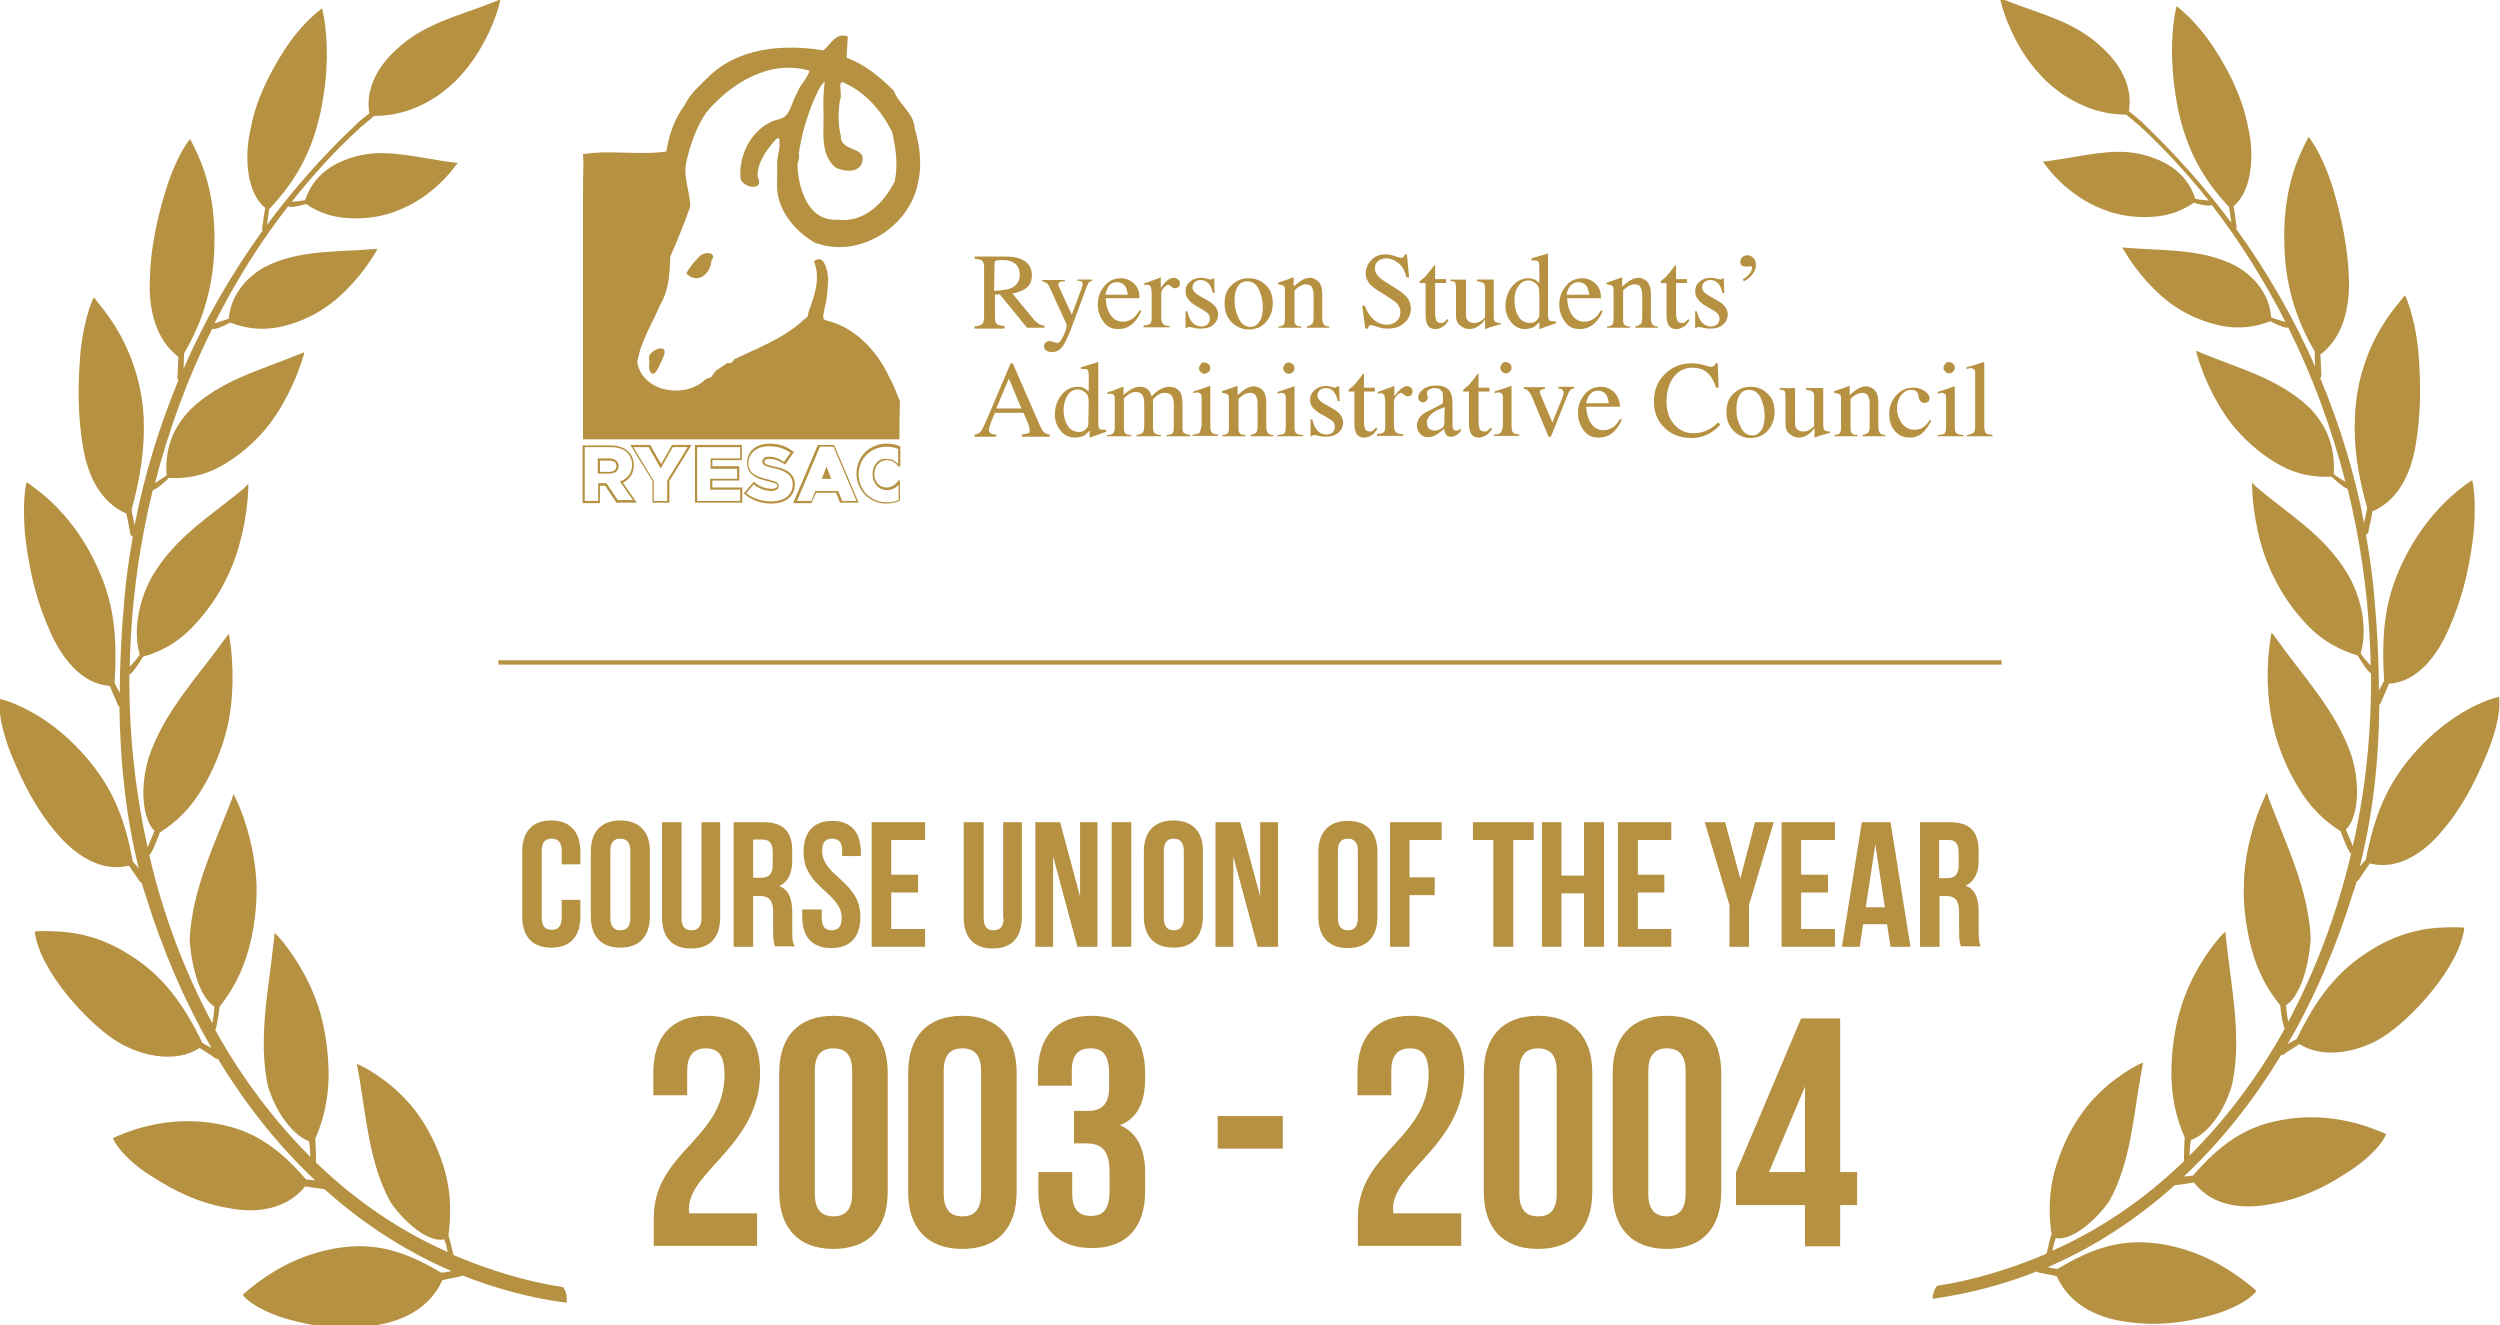 <?xml version="1.0" encoding="utf-8"?>
<!-- Generator: Adobe Illustrator 22.0.1, SVG Export Plug-In . SVG Version: 6.00 Build 0)  -->
<svg version="1.1" id="Course_Union_of_the_Year_2004_1_"
	 xmlns="http://www.w3.org/2000/svg" xmlns:xlink="http://www.w3.org/1999/xlink" x="0px" y="0px" viewBox="0 0 575.9 305.3"
	 style="enable-background:new 0 0 575.9 305.3;" xml:space="preserve">
<style type="text/css">
	.st0{fill:none;}
	.st1{fill:#B59141;}
</style>
<g id="Course_Union_of_the_Year_2004">
	<g>
		<polygon class="st0" points="170.5,105.6 170.5,103 160.6,103 160.6,115.4 170.6,115.4 170.6,112.8 163.7,112.8 163.7,110.3 
			169.8,110.3 169.8,108 163.7,108 163.7,105.6 		"/>
		<path class="st0" d="M193,113.1l0.9,2.3h3.3l-5.3-12.5h-3.1l-5.3,12.5h3.2l0.9-2.3H193z M190.4,107.5l1.1,2.8h-2.2L190.4,107.5z"
			/>
		<polygon class="st0" points="150.6,115.4 153.7,115.4 153.7,110.7 158.4,103 155,103 152.2,107.9 149.4,103 145.9,103 
			150.6,110.7 		"/>
		<path class="st0" d="M177.8,113.1c-1.5,0-2.8-0.5-4.1-1.5l-1.7,2c1.5,1.2,3.5,1.9,5.7,1.9c3.1,0,5-1.5,5-3.9
			c0-2.3-1.8-3.2-4.6-3.8l0,0c-1.8-0.4-2.4-0.7-2.4-1.5c0-0.5,0.4-1.1,1.5-1.1s2.4,0.4,3.5,1.2l1.5-2.1c-1.4-1-3-1.5-5-1.5
			c-2.8,0-4.7,1.6-4.7,3.9s1.6,3.2,4.7,3.8c1.6,0.4,2.3,0.7,2.3,1.5C179.5,112.3,179.3,113.1,177.8,113.1z"/>
		<path class="st0" d="M207,106.8v-3.5c-0.8-0.3-1.7-0.5-2.6-0.5c-3.7,0-6.5,2.8-6.5,6.4c0,3.7,2.7,6.4,6.4,6.4c1.1,0,2-0.2,2.8-0.5
			v-3.5c-0.6,0.7-1.4,1.2-2.7,1.2c-1.9,0-3.3-1.6-3.3-3.7s1.4-3.7,3.3-3.7C205.3,105.5,206.2,105.9,207,106.8z"/>
		<path class="st0" d="M142.3,115.4h3.5l-3-4.3l0.3-0.1c1.1-0.5,2.5-1.5,2.5-3.7l0,0c0-1.2-0.3-2.1-1.1-2.8c-0.9-0.9-2.2-1.3-4-1.3
			h-5.8v12.4h3.1v-3.9h1.9L142.3,115.4z M137.8,105.6h2.6c1.4,0,2.2,0.6,2.2,1.8l0,0c0,1.1-0.8,1.8-2.1,1.8h-2.6L137.8,105.6
			L137.8,105.6z"/>
		<path class="st0" d="M192,241.5c-2.6,0-4.3,1.4-4.3,5.2V275c0,3.8,1.6,5.2,4.3,5.2s4.3-1.4,4.3-5.2v-28.3
			C196.3,242.9,194.6,241.5,192,241.5z"/>
		<path class="st0" d="M175.7,193.5h-2.2v8.8h1.8c1.7,0,2.7-0.7,2.7-3v-2.8C178,194.4,177.3,193.5,175.7,193.5z"/>
		<path class="st0" d="M183.7,37.9c0.1,5.4,2.4,13.2,9.1,12.8c6.2,0.8,10.8-3.8,13.3-8.8c0.8-3.8,0.3-7.7-0.6-11.4
			c-2.3-4.6-6-9-10.8-11.2c-2.1-1.3-0.6,2.6-1.2,3.8c-0.4,2.7-0.5,5.6,0.2,8.3c-0.3,4,6.7,2.1,4.6,6.8c-1.2,1.8-4.1,1.3-5.8,0.5
			c-3.8-3.1-2.6-8.8-2.8-13.1c-0.1-2.2,0-4.5,0.3-6.7c-1.3,1.1-1.8,2.8-2.5,4.3c-1.7,4-2.8,8.2-3.5,12.5
			C184.2,36.1,184.2,36.8,183.7,37.9z"/>
		<path class="st0" d="M142.9,193.1c-1.4,0-2.3,0.8-2.3,2.8v15.5c0,2,0.9,2.8,2.3,2.8c1.4,0,2.3-0.8,2.3-2.8V196
			C145.2,193.9,144.3,193.1,142.9,193.1z"/>
		<path class="st0" d="M142,107.4L142,107.4c0-1.1-0.9-1.3-1.7-1.3h-2.1v2.6h2.1C141.4,108.7,142,108.2,142,107.4z"/>
		<path class="st0" d="M403.7,100.2c0.9,0,1.6-0.4,2.1-1.3s0.7-1.9,0.7-3.3s-0.3-2.7-0.9-4s-1.5-1.9-2.7-1.9c-0.6,0-1.2,0.2-1.7,0.6
			c-0.8,0.7-1.2,2-1.2,3.8c0,1.4,0.3,2.8,1,4.1C401.6,99.6,402.5,100.2,403.7,100.2z"/>
		<path class="st0" d="M368,90c-0.9,0-1.6,0.4-2.1,1.2c-0.3,0.4-0.4,1-0.6,1.7h5.2c-0.1-0.8-0.2-1.4-0.5-1.8
			C369.6,90.3,369,90,368,90z"/>
		<path class="st0" d="M365.6,66c-0.4-0.7-1.1-1.1-2-1.1s-1.6,0.4-2.1,1.2c-0.3,0.4-0.4,1-0.6,1.7h5.2C366,67,365.8,66.4,365.6,66z"
			/>
		<path class="st0" d="M352.5,74.4c0.6,0,1.1-0.2,1.5-0.6s0.6-0.7,0.6-1.1v-5.2c0-1.1-0.3-1.8-0.8-2.2s-1.1-0.7-1.7-0.7
			c-1,0-1.8,0.5-2.4,1.4s-0.9,2-0.9,3.4c0,1.3,0.3,2.5,0.9,3.5C350.3,73.9,351.3,74.4,352.5,74.4z"/>
		<path class="st0" d="M221.7,241.5c-2.6,0-4.3,1.4-4.3,5.2V275c0,3.8,1.6,5.2,4.3,5.2c2.6,0,4.3-1.4,4.3-5.2v-28.3
			C226,242.9,224.3,241.5,221.7,241.5z"/>
		<path class="st0" d="M235,63.3c0-1.4-0.6-2.4-1.8-3c-0.6-0.3-1.5-0.4-2.5-0.4c-0.7,0-1.1,0.1-1.3,0.2c-0.2,0.1-0.2,0.3-0.2,0.7V67
			c1.8-0.1,3.1-0.3,3.9-0.6C234.3,65.9,235,64.8,235,63.3z"/>
		<path class="st0" d="M248.2,89.7c-1,0-1.8,0.5-2.4,1.4c-0.6,0.9-0.9,2-0.9,3.4c0,1.3,0.3,2.5,0.9,3.5c0.6,1,1.5,1.5,2.7,1.5
			c0.6,0,1.1-0.2,1.5-0.6s0.6-0.7,0.6-1.1v-5.2c0-1.1-0.3-1.8-0.8-2.2S248.7,89.7,248.2,89.7z"/>
		<polygon class="st0" points="229.5,94.1 235.3,94.1 232.4,87.2 		"/>
		<path class="st0" d="M288.1,75.2c0.9,0,1.6-0.4,2.1-1.3s0.7-1.9,0.7-3.3s-0.3-2.7-0.9-4s-1.5-1.9-2.7-1.9c-0.6,0-1.2,0.2-1.7,0.6
			c-0.8,0.7-1.2,2-1.2,3.8c0,1.4,0.3,2.8,1,4.1C286,74.6,286.9,75.2,288.1,75.2z"/>
		<path class="st0" d="M259.4,66c-0.4-0.7-1.1-1.1-2-1.1s-1.6,0.4-2.1,1.2c-0.3,0.4-0.4,1-0.6,1.7h5.2C259.7,67,259.6,66.4,259.4,66
			z"/>
		<path class="st0" d="M328.6,97.3c0,0.7,0.2,1.3,0.7,1.6c0.3,0.2,0.7,0.3,1.1,0.3c0.5,0,1.1-0.2,1.5-0.5s0.7-0.7,0.7-1.1v-3.9
			c-0.9,0.3-1.7,0.7-2.3,1C329.2,95.5,328.6,96.3,328.6,97.3z"/>
		<path class="st0" d="M354.3,241.5c-2.6,0-4.3,1.4-4.3,5.2V275c0,3.8,1.7,5.2,4.3,5.2c2.6,0,4.3-1.4,4.3-5.2v-28.3
			C358.6,242.9,356.9,241.5,354.3,241.5z"/>
		<polygon class="st0" points="415.8,270 415.8,250.3 407.5,270 		"/>
		<path class="st0" d="M384,241.5c-2.6,0-4.3,1.4-4.3,5.2V275c0,3.8,1.7,5.2,4.3,5.2s4.3-1.4,4.3-5.2v-28.3
			C388.3,242.9,386.6,241.5,384,241.5z"/>
		<path class="st0" d="M270.3,193.1c-1.4,0-2.3,0.8-2.3,2.8v15.5c0,2,0.9,2.8,2.3,2.8s2.3-0.8,2.3-2.8V196
			C272.7,193.9,271.8,193.1,270.3,193.1z"/>
		<path class="st0" d="M310.4,193.1c-1.4,0-2.3,0.8-2.3,2.8v15.5c0,2,0.9,2.8,2.3,2.8s2.3-0.8,2.3-2.8V196
			C312.8,193.9,311.9,193.1,310.4,193.1z"/>
		<polygon class="st0" points="429.8,209 434.2,209 432,194.4 		"/>
		<path class="st0" d="M451.2,199.2v-2.8c0-2-0.7-3-2.3-3h-2.2v8.8h1.8C450.2,202.3,451.2,201.5,451.2,199.2z"/>
		<path class="st1" d="M542.9,203c0.3-0.1,0.6-0.4,0.7-0.7c0.2-0.4,2-2.9,2.3-3.4c6.6,1.7,12.7-2.7,16.5-7.3
			c4.7-5.4,7.7-11.3,10.5-18c1.4-3.3,3.3-9.1,2.8-13.1c-0.6,0.2-1.2,0.3-1.8,0.5c-4.3,1.5-11.3,5-18.2,13c-5.9,6.9-8.7,13.8-10.7,24
			c-0.5,0.6-0.9,1.1-1.4,1.6c3-11.8,4.4-24.3,4.5-37.3c0.3-0.2,0.5-0.6,0.6-1c0.2-0.4,1.4-3.2,1.6-3.8c6.7-0.4,11.2-6.7,13.7-12.4
			c3-6.7,4.6-13.1,5.6-20.5c0.5-3.6,0.8-9.9-0.1-14c-0.6,0.4-1.1,0.7-1.6,1.1c-3.8,2.8-10.1,8.5-14.7,18.4c-4,8.6-4.6,16.3-4,26.7
			c-0.4,0.8-0.8,1.5-1.2,2.3c0-7.2-0.4-14.6-1.1-22.1c-0.4-4.7-1.1-9.3-1.9-13.9c0.5,0,0.7-0.7,0.7-1.3c0.1-0.5,0.8-3.4,0.8-4
			c6.1-2.6,8.8-8.8,9.9-14.9c1.3-7.1,1.3-14.5,0.7-21.8c-0.3-3.6-1.4-9.6-3.1-13.1c-0.4,0.5-0.8,1-1.2,1.5
			c-6,7.1-9.8,15.9-10.3,26.1c-0.4,7.2,0.7,14,2.8,21.4c-0.2,1.2-0.5,2.3-0.7,3.5c-2.2-11.6-5.7-22.8-10.1-33.4
			c0.3-0.3,0.3-0.8,0.2-1.3c0-0.4-0.1-3.5-0.2-4.1c5.3-4,6.8-11,6.6-17.3c-0.2-7.2-1.7-14.3-3.7-21.1c-1-3.4-3.3-8.9-5.6-11.8
			c-0.3,0.6-0.6,1.2-0.9,1.8c-2.2,4.4-4.9,11.3-4.7,22.3c0.1,9.5,2.5,17.7,7,25.3c0,1,0.1,2.3,0.1,3.5c-5-11.3-11.1-21.9-18.2-31.7
			c0.2-0.3,0.1-0.8,0-1.3c-0.1-0.6-0.4-3.2-0.6-3.9c4.4-3.5,4.8-12.2,3.4-18c-0.7-4-2.1-7.7-3.8-11.3c-3.3-6.6-7.2-12.4-12.7-16.8
			c-0.2,0.7-0.3,1.3-0.4,1.9c-0.9,5.3-1.1,12.7,0.8,22.2c2,9,5.5,15.6,11.7,22.2c0.2,1.3,0.3,2.4,0.5,3.6
			c-6.1-8.2-12.9-15.8-20.2-22.8c-0.1-0.1-0.1-0.1-0.2-0.1c0-0.1,0-0.2-0.2-0.3c-1-0.9-2-1.7-3-2.5c0.9-5-1.4-10.2-5.9-14.4
			C477.9,4.8,470,3.3,461.8,0c-0.4-0.2-0.7-0.3-1.1-0.5c0,0.3,0.1,0.6,0.2,0.9c1.5,5.8,4.8,12.2,8.8,16.5c1.7,2,3.7,3.6,5.7,5
			c4.6,3,9.4,4.5,14.4,4.5c0.9,0.8,1.6,1.3,2.6,2.2c0.4,0.3,0.5,0.4,0.7,0.3c-0.2,0.1-0.2,0-0.1,0.2c5.6,5.2,10.9,10.9,15.8,17.1
			c-1-0.1-2.1-0.2-3.1-0.4c-2-6.5-7.8-9.3-13.1-10.4c-6.3-1.3-13.3,0.7-20.8,1.7c-0.4,0.1-0.8,0.1-1.2,0.1c0.1,0.2,0.3,0.4,0.5,0.7
			c3.1,4.3,8,8.2,12.8,10.1c3.2,1.4,7,2.1,10.8,2c4-0.1,7.3-1,10.7-3.3c0.5,0.2,3.5,1,4.1,0.5c6.4,8.3,12.1,17.4,17,27
			c-1.1-0.4-2.3-0.6-3.3-1.1c-0.4-4.6-3-8.9-8.1-11.8c-7.8-4.1-16.7-3.5-25-4.2c-0.4,0-0.8-0.1-1.2-0.1c0.1,0.2,0.3,0.5,0.4,0.7
			c2.8,4.8,7.3,10,11.9,13c3.1,2.1,6.9,3.6,10.7,4.4c4,0.7,7.4,0.3,11.1-1.1c0.5,0.3,3.7,1.9,4.1,1.4l0,0
			c5.6,11.2,10,23.2,13.2,35.6c-0.9-0.6-1.9-1.1-2.7-1.8c0.3-5.1-0.8-10.2-5.4-15.1c-7.1-6.9-16.5-9.2-25.1-12.8
			c-0.4-0.2-0.8-0.4-1.2-0.5c0.1,0.3,0.1,0.6,0.2,0.9c1.7,5.9,5.1,12.8,9.2,17.4c2.7,3.1,6.3,6.1,10,8.1c3.9,2.1,7.6,2.8,11.8,2.6
			c0.4,0.4,2.8,2.6,3.7,2.8c2.8,11.4,4.5,23,5.1,34.7c0.1,2,0.2,4,0.2,6c-0.8-0.9-1.7-1.8-2.3-2.8c1.4-4.7,0.8-11.4-2.7-17.8
			c-5.5-9.4-13.5-13.9-21.3-20.5c-0.3-0.3-0.7-0.7-1-1c0,0.3-0.1,0.6,0,1c0.2,6.4,1.8,14.5,4.9,20.5c1.9,4.1,4.8,8.2,8.1,11.6
			c3.5,3.5,7.1,5.4,11.3,6.7c0.4,0.6,2.2,3.7,3.1,4.1c0.1,13.8-1.3,27.1-4.2,39.8c-0.5-1.2-1.1-2.6-1.6-3.8
			c2.6-2.5,3.5-9.4,1.4-16.7c-3.5-10.6-11.3-18.6-17.6-27.5c-0.3-0.4-0.6-0.8-0.9-1.2c-0.1,0.3-0.1,0.6-0.2,1
			c-1.1,6.2-1,14.4,0.7,21.2c1.1,4.5,3.1,9.4,5.7,13.6c2.7,4.5,5.8,7.5,9.7,10c0.3,0.8,1.6,4.5,2.4,5.2
			c-3.3,13.9-8.2,26.9-14.5,38.7c-0.2-1.2-0.4-2.6-0.5-3.8c2.9-1.9,5.2-7.9,5.7-15.4c-0.5-11.3-5.6-21.5-9.6-32.1
			c-0.1-0.5-0.3-1-0.5-1.5c-0.2,0.2-0.3,0.5-0.4,0.8c-2.7,5.6-4.8,13.4-4.9,20.4c-0.2,4.6,0.5,10,1.8,14.9c1.4,5.1,3.5,9.1,6.6,12.9
			c0,0.6,0.3,3.2,0.8,4.8c0.1,0.2,0.1,0.4,0.2,0.6c-6.1,11-13.5,20.8-21.9,29.2c0-1.2,0.1-2.4,0.3-3.6c3.3-1,7.6-6,9.5-12.8
			c2.3-10.9-0.2-22.1-1.4-33.6c-0.1-0.5-0.1-1-0.1-1.6c-0.2,0.2-0.5,0.4-0.7,0.6c-4,4.3-8,11.1-9.8,17.6c-1.3,4.3-2,9.6-2,14.8
			c0.1,5.4,1.1,9.9,3.1,14.5c-0.1,0.7-0.2,3.2-0.2,4.9c0,0.1,0,0.3,0,0.5c-9,8.7-19.2,15.7-30.3,20.6c0.2-1,0.4-1.9,0.8-2.9
			c3.2,0.7,8.6-3.3,12.3-8.5c5-9,5.5-19.6,7.5-30.4c0.1-0.5,0.2-1,0.3-1.5c-0.2,0.1-0.5,0.2-0.8,0.3c-4.8,2.4-10.2,6.7-13.7,11.9
			c-2.4,3.4-4.6,8.1-5.9,12.8c-1.3,4.9-1.4,9.6-0.7,14.6c-0.3,0.5-0.7,2.6-1.1,4.2c0,0.1,0,0.1-0.1,0.2s-0.3,0.1-0.4,0.2
			c-7.9,3.3-16.2,5.9-24.8,7.2c-0.6,0.8-1,1.9-1,3c8.4-1.2,16.4-3.3,24-6.3c0.1,0.1,0.2,0.1,0.3,0.2c1.2,0.3,3.2,0.6,4.3,0.9
			c3.2,7.2,10.5,9.8,16.1,10.5c6.8,1,12.9,0.3,19.1-1.4c3.1-0.8,8.5-2.8,10.8-5.7c-0.5-0.5-1-0.9-1.6-1.4c-3.9-3.1-11-8.1-20.9-9.5
			c-8.6-1.2-15.1,0.9-23.3,5.8c-0.8-0.1-1.6-0.2-2.3-0.4c10.7-4.6,20.5-11,29.3-18.9h0.1c1.2-0.1,3.1-0.4,4.3-0.6
			c4.6,5.9,12.1,6.1,17.6,5c6.6-1.1,12.3-3.7,17.7-7.3c2.8-1.7,7.4-5.3,9-8.8c-0.5-0.3-1.2-0.6-1.8-0.8c-4.4-1.8-12.6-4.3-22.3-2.5
			c-8.4,1.5-14.2,5.6-20.4,12.8c-0.7,0.1-1.4,0.2-2.1,0.2c8.5-8,16-17.4,22.4-28c0.3,0.1,0.7-0.1,1-0.4c0.3-0.3,2.7-1.7,3.2-2.1
			c5.9,3.8,14.4,1.5,19.2-1.6c6.3-3.9,17.7-16,18.8-25.2c-0.7,0-1.3-0.1-1.9-0.1c-4.5,0-11.6,0.1-20,5.5
			c-7.4,4.6-12.2,10.9-16.7,20.2c-0.7,0.4-1.4,0.8-2.1,1.2c6.2-10.7,11.3-22.6,15.2-35.3C542.4,204.8,542.6,203.9,542.9,203z"/>
		<path class="st1" d="M129.7,296.5c-8.6-1.3-16.9-3.9-24.8-7.2c-0.1-0.1-0.3-0.1-0.4-0.2c0-0.1,0-0.1-0.1-0.2
			c-0.4-1.6-0.8-3.7-1.1-4.2c0.6-4.9,0.6-9.6-0.7-14.6c-1.3-4.7-3.5-9.4-5.9-12.8c-3.5-5.2-8.9-9.5-13.7-11.9
			c-0.3-0.1-0.5-0.2-0.8-0.3c0.1,0.5,0.2,0.9,0.3,1.5C84.4,257.3,85,268,90,277c3.6,5.2,9.1,9.3,12.3,8.5c0.5,1,0.6,1.9,0.8,2.9
			c-11.1-4.9-21.3-11.9-30.3-20.6c0-0.2,0-0.3,0-0.5c0-1.7-0.1-4.2-0.2-4.9c2-4.6,3-9.1,3.1-14.5c0-5.1-0.7-10.4-2-14.8
			c-1.9-6.6-5.9-13.3-9.8-17.6c-0.2-0.2-0.5-0.4-0.7-0.6c0,0.6,0,1.1-0.1,1.6c-1.2,11.5-3.7,22.7-1.4,33.6c2,6.8,6.3,11.7,9.5,12.8
			c0.2,1.2,0.2,2.4,0.3,3.6c-8.4-8.4-15.8-18.2-21.9-29.2c0.1-0.2,0.1-0.4,0.2-0.6c0.4-1.6,0.7-4.2,0.8-4.8c3-3.8,5.1-7.8,6.6-12.9
			c1.4-5,2-10.3,1.9-14.9c-0.2-7-2.2-14.9-4.9-20.4c-0.2-0.2-0.3-0.5-0.4-0.8c-0.2,0.5-0.3,1-0.5,1.5c-4.1,10.6-9.1,20.8-9.6,32.1
			c0.5,7.4,2.7,13.5,5.7,15.4c-0.1,1.2-0.2,2.5-0.5,3.8c-6.3-11.8-11.3-24.8-14.5-38.7c0.8-0.7,2.1-4.4,2.4-5.2
			c3.9-2.5,7.1-5.6,9.7-10c2.6-4.2,4.6-9.2,5.7-13.6c1.7-6.7,1.7-15,0.7-21.2c-0.1-0.3-0.1-0.6-0.2-1c-0.3,0.4-0.6,0.8-0.9,1.2
			c-6.3,8.8-14.1,16.8-17.6,27.5c-2.1,7.2-1.2,14.2,1.4,16.7c-0.5,1.2-1.1,2.6-1.6,3.8c-2.8-12.7-4.3-26-4.2-39.8
			c0.9-0.4,2.8-3.5,3.1-4.1c4.2-1.2,7.9-3.2,11.3-6.7c3.3-3.4,6.2-7.5,8.1-11.6c3-6,4.7-14.1,4.9-20.5c0-0.4,0-0.7,0-1
			c-0.4,0.3-0.7,0.7-1,1c-7.8,6.5-15.8,11.1-21.3,20.5c-3.4,6.4-4.1,13.1-2.7,17.8c-0.7,1-1.5,1.9-2.3,2.8c0-2,0.1-4,0.2-6
			c0.6-11.7,2.3-23.4,5.1-34.7c1-0.2,3.3-2.4,3.7-2.8c4.1,0.2,7.9-0.5,11.8-2.6c3.7-2,7.3-5,10-8.1c4.1-4.7,7.5-11.6,9.2-17.4
			c0.1-0.3,0.2-0.6,0.2-0.9c-0.4,0.2-0.8,0.4-1.2,0.5c-8.6,3.6-18,5.9-25.1,12.8c-4.6,4.8-5.8,10-5.4,15.1c-0.8,0.6-1.8,1.2-2.7,1.8
			c3.2-12.4,7.6-24.4,13.2-35.6l0,0c0.5,0.5,3.6-1.1,4.1-1.4c3.7,1.4,7.1,1.8,11,1.1c3.8-0.7,7.6-2.3,10.7-4.4
			c4.6-3,9.1-8.2,11.9-13c0.1-0.2,0.2-0.5,0.4-0.7c-0.4,0-0.7,0.1-1.2,0.1c-8.3,0.7-17.2,0.1-25,4.2c-5.1,3-7.7,7.3-8.1,11.8
			c-1,0.4-2.2,0.7-3.3,1.1c4.9-9.7,10.5-18.7,17-27c0.6,0.5,3.5-0.3,4.1-0.5c3.4,2.3,6.8,3.2,10.8,3.3c3.8,0.1,7.6-0.6,10.8-2
			c4.8-1.9,9.7-5.8,12.8-10.1c0.2-0.2,0.4-0.4,0.5-0.7c-0.4,0-0.8,0-1.2-0.1c-7.5-1-14.5-3-20.8-1.7c-5.3,1.1-11,3.9-13.1,10.4
			c-1,0.2-2.1,0.3-3.1,0.4c4.9-6.2,10.1-11.9,15.8-17.1c0.1-0.2,0.1-0.1-0.1-0.2c0.3,0.1,0.3,0,0.7-0.3c0.9-0.8,1.6-1.3,2.6-2.2
			c5.1,0,9.9-1.5,14.4-4.5c2-1.4,4-3,5.7-5c4-4.4,7.3-10.7,8.8-16.5c0.1-0.3,0.1-0.6,0.2-0.9c-0.4,0.2-0.7,0.3-1.1,0.5
			c-8.7,3.5-16.6,5-23.2,11.4c-4.5,4.2-6.8,9.4-5.9,14.4c-1,0.8-2.1,1.6-3,2.5c-0.1,0.1-0.2,0.2-0.2,0.3c0,0-0.1,0-0.2,0.1
			c-7.4,7-14.1,14.6-20.2,22.8c0.2-1.2,0.3-2.3,0.5-3.6C68.3,41.5,71.8,35,73.8,26c2-9.4,1.7-16.9,0.8-22.2
			c-0.1-0.6-0.3-1.3-0.4-1.9C68.6,6.2,64.8,12,61.5,18.6c-1.7,3.6-3.1,7.2-3.8,11.3c-1.4,5.9-1,14.5,3.4,18
			c-0.2,0.8-0.5,3.4-0.6,3.9s-0.2,1,0,1.3C53.4,63,47.2,73.6,42.3,84.9c0-1.2,0.1-2.4,0.1-3.5c4.5-7.6,6.9-15.9,7-25.3
			c0.2-10.9-2.5-17.9-4.7-22.3c-0.3-0.6-0.6-1.2-0.9-1.8c-2.4,2.9-4.6,8.4-5.6,11.8c-2.1,6.8-3.6,13.9-3.7,21.1
			c-0.2,6.3,1.3,13.3,6.6,17.3c0,0.6-0.2,3.7-0.2,4.1c-0.1,0.4-0.1,1,0.2,1.3C36.7,98.2,33.3,109.3,31,121c-0.2-1.1-0.5-2.3-0.7-3.5
			c2-7.4,3.1-14.1,2.8-21.4c-0.6-10.2-4.4-19-10.3-26.1c-0.4-0.5-0.8-1.1-1.2-1.5c-1.7,3.5-2.8,9.5-3.1,13.1
			c-0.6,7.3-0.6,14.6,0.7,21.8c1.1,6.1,3.8,12.2,9.9,14.9c0.1,0.6,0.8,3.6,0.8,4c0,0.6,0.2,1.2,0.7,1.3c-0.8,4.6-1.5,9.2-1.9,13.9
			c-0.7,7.5-1.1,14.9-1.1,22.1c-0.4-0.7-0.8-1.4-1.2-2.3c0.6-10.5,0-18.1-4-26.7c-4.5-9.9-10.8-15.6-14.7-18.4
			c-0.5-0.4-1-0.8-1.6-1.1c-0.9,4-0.6,10.3-0.1,14c1,7.4,2.6,13.9,5.6,20.5c2.5,5.7,7.1,12,13.7,12.4c0.2,0.6,1.4,3.3,1.6,3.8
			c0.1,0.4,0.3,0.8,0.6,1c0.2,13,1.5,25.5,4.5,37.3c-0.4-0.5-0.9-1.1-1.4-1.6c-1.9-10.3-4.8-17.1-10.7-24
			c-6.8-7.9-13.9-11.5-18.2-13c-0.6-0.2-1.2-0.3-1.8-0.5c-0.4,4,1.4,9.7,2.8,13.1c2.8,6.7,5.8,12.6,10.5,18c3.9,4.6,10,9,16.5,7.3
			c0.3,0.5,2.1,3,2.3,3.4c0.2,0.3,0.5,0.6,0.7,0.7c0.2,0.9,0.5,1.7,0.8,2.6c3.9,12.7,9,24.5,15.2,35.3c-0.7-0.4-1.4-0.7-2.1-1.2
			c-4.5-9.3-9.3-15.6-16.7-20.2c-8.4-5.4-15.5-5.5-20-5.5c-0.6,0-1.2,0-1.9,0.1c1.1,9.2,12.5,21.3,18.8,25.2
			c4.8,3.1,13.3,5.5,19.2,1.6c0.5,0.4,2.9,1.8,3.2,2.1s0.7,0.5,1,0.4c6.4,10.6,13.9,20,22.4,28c-0.7-0.1-1.4-0.1-2.1-0.2
			c-6.2-7.2-12-11.3-20.4-12.8c-9.7-1.8-18,0.7-22.3,2.5c-0.6,0.2-1.2,0.5-1.8,0.8c1.6,3.5,6.1,7.1,9,8.8c5.5,3.6,11.1,6.2,17.7,7.3
			c5.5,1.1,12.9,0.8,17.6-5c1.2,0.2,3.1,0.5,4.3,0.6h0.1c8.8,7.9,18.6,14.3,29.3,18.9c-0.7,0.2-1.5,0.3-2.3,0.4
			c-8.2-4.8-14.7-7-23.3-5.8c-9.9,1.4-17,6.3-20.9,9.5c-0.6,0.5-1.1,0.9-1.6,1.4c2.4,2.9,7.7,4.9,10.8,5.7
			c6.2,1.7,12.3,2.4,19.1,1.4c5.6-0.7,12.9-3.3,16.1-10.5c1.1-0.3,3.1-0.6,4.3-0.9c0.1,0,0.2-0.1,0.3-0.2c7.6,3,15.5,5.2,24,6.3
			C130.7,298.4,130.3,297.3,129.7,296.5z"/>
		<path class="st1" d="M127,189c-4.4,0-6.7,2.6-6.7,7.2v14.9c0,4.6,2.3,7.2,6.7,7.2s6.7-2.6,6.7-7.2v-3.8h-4.3v4.1
			c0,2-0.9,2.8-2.3,2.8c-1.4,0-2.3-0.7-2.3-2.8V196c0-2.1,0.9-2.8,2.3-2.8c1.4,0,2.3,0.8,2.3,2.8v3.1h4.3v-2.8
			C133.7,191.7,131.4,189,127,189z"/>
		<path class="st1" d="M142.9,189c-4.4,0-6.8,2.6-6.8,7.2v14.9c0,4.6,2.4,7.2,6.8,7.2s6.8-2.6,6.8-7.2v-14.9
			C149.8,191.7,147.3,189,142.9,189z M145.2,211.5c0,2-0.9,2.8-2.3,2.8c-1.4,0-2.3-0.8-2.3-2.8V196c0-2.1,0.9-2.8,2.3-2.8
			c1.4,0,2.3,0.8,2.3,2.8V211.5z"/>
		<path class="st1" d="M152.5,189.4v21.9c0,4.6,2.3,7.2,6.7,7.2s6.7-2.6,6.7-7.2v-21.9h-4.3v22.1c0,2-0.9,2.8-2.3,2.8
			s-2.3-0.7-2.3-2.8v-22.1H152.5z"/>
		<path class="st1" d="M182.5,214.6v-4.4c0-3-0.7-5.2-3-6.1c2-0.9,3-2.9,3-5.8V196c0-4.4-2-6.6-6.7-6.6H169v28.7h4.5v-11.7h1.6
			c2,0,3,1,3,3.6v4.5c0,2.3,0.2,2.8,0.4,3.5h4.6C182.5,217,182.5,216,182.5,214.6z M178,199.2c0,2.3-1,3-2.7,3h-1.8v-8.8h2.2
			c1.6,0,2.3,0.9,2.3,3V199.2z"/>
		<path class="st1" d="M184.8,209.4v1.8c0,4.6,2.3,7.2,6.7,7.2s6.7-2.6,6.7-7.2c0-8.2-8.8-9.3-8.8-15.2c0-2.1,0.8-2.8,2.3-2.8
			s2.3,0.8,2.3,2.8v1.2h4.3v-0.9c0-4.6-2.3-7.2-6.6-7.2s-6.6,2.6-6.6,7.2c0,8.2,8.8,9.3,8.8,15.2c0,2-0.9,2.8-2.3,2.8
			s-2.3-0.7-2.3-2.8v-2h-4.5V209.4z"/>
		<polygon class="st1" points="213.1,193.5 213.1,189.4 200.8,189.4 200.8,218.1 213.1,218.1 213.1,214 205.3,214 205.3,205.6 
			211.5,205.6 211.5,201.5 205.3,201.5 205.3,193.5 		"/>
		<path class="st1" d="M231.2,211.5c0,2-0.9,2.8-2.3,2.8s-2.3-0.7-2.3-2.8v-22.1H222v21.9c0,4.6,2.3,7.2,6.7,7.2s6.7-2.6,6.7-7.2
			v-21.9h-4.3v22.1H231.2z"/>
		<polygon class="st1" points="242.6,197.3 248.2,218.1 252.8,218.1 252.8,189.4 248.8,189.4 248.8,206.5 244.2,189.4 238.5,189.4 
			238.5,218.1 242.6,218.1 		"/>
		<rect x="256.1" y="189.4" class="st1" width="4.5" height="28.7"/>
		<path class="st1" d="M270.3,189c-4.4,0-6.8,2.6-6.8,7.2v14.9c0,4.6,2.4,7.2,6.8,7.2s6.8-2.6,6.8-7.2v-14.9
			C277.2,191.7,274.8,189,270.3,189z M272.7,211.5c0,2-0.9,2.8-2.3,2.8s-2.3-0.8-2.3-2.8V196c0-2.1,0.9-2.8,2.3-2.8s2.3,0.8,2.3,2.8
			V211.5z"/>
		<polygon class="st1" points="284.1,197.3 289.7,218.1 294.4,218.1 294.4,189.4 290.3,189.4 290.3,206.5 285.7,189.4 280,189.4 
			280,218.1 284.1,218.1 		"/>
		<path class="st1" d="M317.3,211.2v-14.9c0-4.6-2.4-7.2-6.8-7.2s-6.8,2.6-6.8,7.2v14.9c0,4.6,2.4,7.2,6.8,7.2
			S317.3,215.8,317.3,211.2z M312.8,211.5c0,2-0.9,2.8-2.3,2.8s-2.3-0.8-2.3-2.8V196c0-2.1,0.9-2.8,2.3-2.8s2.3,0.8,2.3,2.8V211.5z"
			/>
		<polygon class="st1" points="332.1,193.5 332.1,189.4 320.2,189.4 320.2,218.1 324.7,218.1 324.7,206.2 330.5,206.2 330.5,202.1 
			324.7,202.1 324.7,193.5 		"/>
		<polygon class="st1" points="344,218.1 348.6,218.1 348.6,193.5 353.3,193.5 353.3,189.4 339.3,189.4 339.3,193.5 344,193.5 		"/>
		<polygon class="st1" points="364.9,201.7 359.7,201.7 359.7,189.4 355.2,189.4 355.2,218.1 359.7,218.1 359.7,205.8 364.9,205.8 
			364.9,218.1 369.5,218.1 369.5,189.4 364.9,189.4 		"/>
		<polygon class="st1" points="385,193.5 385,189.4 372.7,189.4 372.7,218.1 385,218.1 385,214 377.3,214 377.3,205.6 383.4,205.6 
			383.4,201.5 377.3,201.5 377.3,193.5 		"/>
		<polygon class="st1" points="402.9,218.1 402.9,208.5 408.6,189.4 404.3,189.4 400.9,202.4 397.4,189.4 392.7,189.4 398.4,208.5 
			398.4,218.1 		"/>
		<polygon class="st1" points="422.7,193.5 422.7,189.4 410.4,189.4 410.4,218.1 422.7,218.1 422.7,214 414.9,214 414.9,205.6 
			421.1,205.6 421.1,201.5 414.9,201.5 414.9,193.5 		"/>
		<path class="st1" d="M428.9,189.4l-4.6,28.7h4.1l0.8-5.2h5.5l0.8,5.2h4.6l-4.6-28.7H428.9z M429.8,209l2.2-14.5l2.2,14.5H429.8z"
			/>
		<path class="st1" d="M446.7,206.4h1.6c2,0,3,1,3,3.6v4.5c0,2.3,0.2,2.8,0.4,3.5h4.6c-0.5-1.1-0.5-2.1-0.5-3.5v-4.4
			c0-3-0.7-5.2-3-6.1c2-0.9,3-2.9,3-5.8V196c0-4.4-2-6.6-6.7-6.6h-6.8v28.7h4.5v-11.7H446.7z M446.7,193.5h2.2c1.6,0,2.3,0.9,2.3,3
			v2.8c0,2.3-1,3-2.7,3h-1.8V193.5z"/>
		<path class="st1" d="M162.8,234c-8.1,0-12.3,4.8-12.3,13.2v5.1h7.8v-5.6c0-3.8,1.7-5.2,4.3-5.2s4.3,1.3,4.3,6
			c0,15.1-16.3,17.7-16.3,33.1v6.4h23.8v-7.5h-15.6c-0.1-0.4-0.1-0.8-0.1-1.1c0-8.6,16.4-14.8,16.4-31.3
			C175.1,238.8,170.9,234,162.8,234z"/>
		<path class="st1" d="M192,234c-8.1,0-12.5,4.8-12.5,13.2v27.3c0,8.4,4.4,13.2,12.5,13.2s12.5-4.8,12.5-13.2v-27.3
			C204.5,238.8,200.1,234,192,234z M196.3,275c0,3.8-1.7,5.2-4.3,5.2s-4.3-1.4-4.3-5.2v-28.3c0-3.8,1.6-5.2,4.3-5.2s4.3,1.4,4.3,5.2
			V275z"/>
		<path class="st1" d="M221.7,234c-8.1,0-12.5,4.8-12.5,13.2v27.3c0,8.4,4.4,13.2,12.5,13.2s12.5-4.8,12.5-13.2v-27.3
			C234.2,238.8,229.8,234,221.7,234z M226,275c0,3.8-1.7,5.2-4.3,5.2s-4.3-1.4-4.3-5.2v-28.3c0-3.8,1.6-5.2,4.3-5.2
			c2.6,0,4.3,1.4,4.3,5.2V275z"/>
		<path class="st1" d="M251.4,234c-8.1,0-12.3,4.8-12.3,13.2v2.9h7.8v-3.4c0-3.8,1.6-5.2,4.3-5.2s4.3,1.3,4.3,6v2.9
			c0,4.2-1.9,5.5-4.9,5.5h-3.2v7.5h2.8c3.8,0,5.4,1.8,5.4,6.7v4.1c0,4.6-1.6,5.9-4.3,5.9s-4.3-1.4-4.3-5.2V270h-7.8v4.3
			c0,8.4,4.2,13.2,12.3,13.2s12.3-4.8,12.3-13.2v-4.1c0-5.3-1.7-9.2-5.8-11c4-1.6,5.8-5.2,5.8-10.8V247
			C263.7,238.8,259.5,234,251.4,234z"/>
		<rect x="280.5" y="257.1" class="st1" width="15" height="7.5"/>
		<path class="st1" d="M325,234c-8.1,0-12.3,4.8-12.3,13.2v5.1h7.8v-5.6c0-3.8,1.7-5.2,4.3-5.2c2.6,0,4.3,1.3,4.3,6
			c0,15.1-16.3,17.7-16.3,33.1v6.4h23.8v-7.5H321c-0.1-0.4-0.1-0.8-0.1-1.1c0-8.6,16.4-14.8,16.4-31.3
			C337.3,238.8,333.1,234,325,234z"/>
		<path class="st1" d="M354.3,234c-8.1,0-12.5,4.8-12.5,13.2v27.3c0,8.4,4.4,13.2,12.5,13.2s12.5-4.8,12.5-13.2v-27.3
			C366.8,238.8,362.4,234,354.3,234z M358.6,275c0,3.8-1.6,5.2-4.3,5.2c-2.6,0-4.3-1.4-4.3-5.2v-28.3c0-3.8,1.7-5.2,4.3-5.2
			c2.6,0,4.3,1.4,4.3,5.2V275z"/>
		<path class="st1" d="M384,234c-8.1,0-12.5,4.8-12.5,13.2v27.3c0,8.4,4.4,13.2,12.5,13.2s12.5-4.8,12.5-13.2v-27.3
			C396.5,238.8,392.1,234,384,234z M388.3,275c0,3.8-1.7,5.2-4.3,5.2s-4.3-1.4-4.3-5.2v-28.3c0-3.8,1.7-5.2,4.3-5.2s4.3,1.4,4.3,5.2
			V275z"/>
		<path class="st1" d="M423.9,234.6h-9l-15,35.5v7.5h15.9v9.5h8.1v-9.5h3.9V270h-3.9V234.6z M415.8,270h-8.3l8.3-19.7V270z"/>
		<polygon class="st1" points="461.1,153.1 461.1,152.1 114.8,152.1 114.8,152.6 114.8,153.1 		"/>
		<polygon class="st1" points="190.4,107.5 189.3,110.3 191.5,110.3 		"/>
		<path class="st1" d="M134.3,47c0,3.7,0,7.4,0,11.2c0,3.7,0,7.4,0,11.1c0,4.8,0,9.6,0,14.4c0,5.8,0,11.6,0,17.5h72.9
			c0-2.9,0-5.9,0.1-8.8c-0.8-1.7-1.3-3.6-2.3-5.2c-2.8-6.2-7.9-11.8-14.7-13.4c-1.2-0.3-0.4-1.7-0.4-2.6c0.1-0.6,0.3-1.1,0.4-1.7
			c0.3-1.8,0.4-3.6,0.5-5.3c-0.2-1.8-0.9-5.9-3.3-4c1.5,3.6,0.3,7.4-1,11c-0.1,0.3-0.3,0.8-0.3,1c0,0.6-0.4,1.1-1,1.4
			c-4.5,4.3-10.6,6.5-16.1,9.2c-0.2,0.6-0.9,1-1.5,0.8c-0.9,0.6-1.8,1.2-2.7,1.8c-0.4,0.5-0.7,1-1.1,1.5c-0.4,0.1-0.8,0.3-1.2,0.4
			c-4.5,4.6-14.5,3.2-15.8-3.8c0.7-4.7,3.4-8.9,5.3-13.3c2-3.4,2.2-7.3,2.3-11.1c1.7-3.8,3.2-7.6,4.6-11.5c0-3.4-1.7-6.8-0.9-10.3
			c0.9-4,2.3-8,4.6-11.4c5.7-6.8,14.7-12.3,23.8-9.6c-0.6,1.9-2.3,3.3-2.9,5.2c-1.3,1.9-1.4,5.2-3.9,5.9c-6.1,1.3-9.7,8-9.1,13.8
			c0.5,2,5.7,3.1,3.9-0.6c0-3.4,2.2-6.2,4.3-8.6c1.2-0.7,0.6,1,0.8,1.6c-0.2,1.2-0.4,2.4-0.6,3.7c0.1,1.6,0,3.2,0,4.8
			c-0.3,5.8,3.7,10.8,8.5,13.7c9.9,4,21.8-3.2,23.9-13.4c1.1-4.3,0.5-8.8-0.7-12.9c-0.2-3.5-3.7-5.5-4.8-8.6
			c-3.1-3.1-6.7-6.1-10.9-7.6c0.1-1.6,0.2-3.3,0.3-4.9c-2.8-1-3.9,1.8-5.6,3.2c-9.4-1.5-20-0.7-27,6.6c-1.8,1.8-3.8,3.5-4.9,5.9
			c-2.4,3.2-3.7,6.9-4.3,10.8c-6.3,0.9-12.9-0.4-19.2,0.6c0,0.6,0.1,1.3,0.1,1.9C134.3,40.5,134.3,43.7,134.3,47z M190,18.8
			c-0.3,2.2-0.4,4.5-0.3,6.7c0.2,4.3-1,10,2.8,13.1c1.7,0.8,4.5,1.3,5.8-0.5c2.2-4.6-4.8-2.8-4.6-6.8c-0.7-2.7-0.6-5.6-0.2-8.3
			c0.7-1.2-0.9-5.1,1.2-3.8c4.8,2.2,8.5,6.5,10.8,11.2c0.9,3.7,1.4,7.7,0.6,11.4c-2.6,5.1-7.1,9.6-13.3,8.8c-6.7,0.4-9-7.4-9.1-12.8
			c0.4-1.2,0.5-1.9,0.3-2.3c0.6-4.3,1.8-8.5,3.5-12.5C188.2,21.6,188.7,19.9,190,18.8z"/>
		<path class="st1" d="M161.1,59.1c-1.1,1.2-2.3,2.4-3,3.9c2.6,2.6,5.6,0.1,5.8-3C165.3,58.1,162.3,57.8,161.1,59.1z"/>
		<path class="st1" d="M152.7,82.5c1.8-3.8-2.9-2-3.2-0.3c0.1,0.8,0.1,1.7,0,2.6C150.5,88.3,152,83.9,152.7,82.5z"/>
		<path class="st1" d="M138.2,111.9h1.2l2.6,3.9h4.7l-3.2-4.6c1.6-0.8,2.5-2.2,2.5-4l0,0c0-1.3-0.4-2.4-1.2-3.1
			c-0.9-1-2.4-1.5-4.3-1.5h-6.3v13.3h4V111.9z M137.8,115.4h-3.1V103h5.8c1.8,0,3.2,0.4,4,1.3c0.7,0.7,1.1,1.6,1.1,2.8l0,0
			c0,2.2-1.4,3.2-2.5,3.7l-0.3,0.1l3,4.3h-3.5l-2.6-3.9h-1.9V115.4z"/>
		<path class="st1" d="M142.5,107.4L142.5,107.4c0-1.1-0.8-1.8-2.2-1.8h-2.6v3.5h2.6C141.7,109.1,142.5,108.5,142.5,107.4z
			 M138.2,106.1h2.1c0.8,0,1.7,0.2,1.7,1.3l0,0c0,0.8-0.6,1.3-1.7,1.3h-2.1V106.1z"/>
		<path class="st1" d="M154.2,115.8v-5l5.1-8.3h-4.5l-2.5,4.4l-2.5-4.4h-4.6l5.1,8.3v5H154.2z M145.9,103h3.5l2.8,4.9l2.8-4.9h3.4
			l-4.7,7.7v4.7h-3.1v-4.6L145.9,103z"/>
		<path class="st1" d="M170.9,106v-3.5h-10.8v13.3H171v-3.5h-6.9v-1.6h6.2v-3.3h-6.2V106H170.9z M169.8,108v2.3h-6.2v2.5h6.9v2.6
			h-9.9V103h9.9v2.6h-6.8v2.4H169.8z"/>
		<path class="st1" d="M177.8,112.6c-1.4,0-2.8-0.5-4-1.5l-0.2-0.1l-2.3,2.7l0.2,0.1c1.6,1.4,3.8,2.2,6.2,2.2c3.3,0,5.4-1.7,5.4-4.4
			c0-2.8-2.4-3.7-5-4.2c-1.8-0.4-2-0.6-2-1.1c0-0.4,0.4-0.6,1.1-0.6c1.1,0,2.3,0.4,3.5,1.2l0.2,0.1l2-2.9l-0.2-0.1
			c-1.5-1.2-3.2-1.8-5.4-1.8c-3.1,0-5.2,1.7-5.2,4.4c0,2.9,2.4,3.7,5,4.3c1.8,0.4,2,0.7,2,1C179,112.5,178.2,112.6,177.8,112.6z
			 M177.1,110.5c-3-0.7-4.7-1.5-4.7-3.8s1.9-3.9,4.7-3.9c2,0,3.6,0.5,5,1.5l-1.5,2.1c-1.1-0.8-2.4-1.2-3.5-1.2s-1.5,0.6-1.5,1.1
			c0,0.8,0.6,1.1,2.4,1.5l0,0c2.8,0.6,4.6,1.5,4.6,3.8c0,2.4-1.9,3.9-5,3.9c-2.2,0-4.2-0.7-5.7-1.9l1.7-2c1.3,1,2.7,1.5,4.1,1.5
			c1.5,0,1.7-0.8,1.7-1.1C179.5,111.2,178.7,110.9,177.1,110.5z"/>
		<path class="st1" d="M188,113.5h4.6l0.9,2.3h4.3l-5.6-13.2l-0.1-0.1h-3.7l-5.7,13.4h4.2L188,113.5z M183.6,115.4l5.3-12.5h3.1
			l5.3,12.5H194l-0.9-2.3h-5.3l-0.9,2.3H183.6z"/>
		<path class="st1" d="M204.3,106c1,0,1.8,0.4,2.6,1.4l0.1,0.2l0.4-0.3v-4.4l-0.1-0.1c-0.9-0.4-1.9-0.6-3-0.6c-4,0-7,3-7,6.9
			c0,3.8,3,6.9,6.8,6.9c1.2,0,2.2-0.2,3.1-0.6l0.1-0.1v-4.5l-0.3-0.2l-0.1,0.2c-0.7,0.9-1.5,1.5-2.7,1.5c-1.6,0-2.8-1.3-2.8-3.2
			C201.5,107.3,202.7,106,204.3,106z M201,109.2c0,2.1,1.4,3.7,3.3,3.7c1.2,0,2-0.5,2.7-1.2v3.5c-0.8,0.4-1.7,0.5-2.8,0.5
			c-3.6,0-6.4-2.8-6.4-6.4c0-3.7,2.8-6.4,6.5-6.4c1,0,1.8,0.2,2.6,0.5v3.5c-0.8-0.9-1.6-1.2-2.7-1.2
			C202.4,105.5,201,107.1,201,109.2z"/>
		<path class="st1" d="M231.4,75.1c-0.9-0.1-1.6-0.2-1.8-0.5c-0.3-0.2-0.4-0.8-0.4-1.8v-4.9l1.1-0.1l6.3,7.7h4V75
			c-0.5,0-0.9-0.2-1.2-0.3c-0.3-0.2-0.6-0.5-1-0.8l-5.2-6.3c1.4-0.2,2.5-0.7,3.3-1.3c0.8-0.7,1.2-1.6,1.2-2.9c0-1.9-0.9-3.1-2.7-3.8
			c-1-0.4-2.2-0.5-3.6-0.5h-6.9v0.5c0.9,0.1,1.5,0.2,1.8,0.5s0.4,0.8,0.4,1.7v10.8c0,1-0.1,1.7-0.4,2s-0.8,0.5-1.8,0.6v0.5h6.9
			L231.4,75.1L231.4,75.1z M229.1,60.8c0-0.4,0.1-0.6,0.2-0.7c0.2-0.1,0.6-0.2,1.3-0.2c1.1,0,1.9,0.1,2.5,0.4c1.2,0.5,1.8,1.5,1.8,3
			c0,1.5-0.7,2.5-2,3.1c-0.8,0.3-2.1,0.5-3.9,0.6L229.1,60.8L229.1,60.8z"/>
		<path class="st1" d="M241.8,66.2l3.8,8.3c0,0.1,0.1,0.2,0.1,0.3s0,0.2,0,0.3c0,0.4-0.2,1.1-0.7,2.2s-1,1.7-1.4,1.7
			c-0.2,0-0.5-0.1-0.9-0.2c-0.4-0.2-0.7-0.2-0.9-0.2c-0.4,0-0.7,0.1-0.9,0.3c-0.2,0.2-0.4,0.5-0.4,0.8c0,0.5,0.2,0.9,0.6,1.1
			c0.4,0.2,0.8,0.3,1.3,0.3c0.9,0,1.7-0.4,2.3-1.2c0.6-0.8,1.2-2.1,1.9-3.8l3.8-10.2c0.1-0.3,0.3-0.6,0.4-0.8
			c0.2-0.2,0.4-0.3,0.8-0.4v-0.3h-3.4v0.3h0.4c0.2,0,0.4,0.1,0.6,0.2c0.1,0.1,0.2,0.3,0.2,0.5c0,0.1,0,0.2-0.1,0.5s-0.1,0.4-0.1,0.4
			l-2.3,6.2l-2.8-6.1c-0.1-0.2-0.2-0.4-0.2-0.5s-0.1-0.2-0.1-0.4c0-0.3,0.2-0.5,0.6-0.6c0.2-0.1,0.5-0.1,0.9-0.1v-0.3h-5.2v0.3
			c0.4,0.1,0.7,0.2,0.9,0.4C241.3,65.2,241.5,65.6,241.8,66.2z"/>
		<path class="st1" d="M257.6,75.8c1.3,0,2.4-0.4,3.4-1.3c0.9-0.9,1.5-1.8,1.9-2.9l-0.4-0.1c-0.5,0.8-1,1.5-1.6,1.9
			s-1.3,0.7-2.2,0.7c-1.1,0-2-0.4-2.7-1.3s-1.2-2.2-1.3-4.1h7.8c0-1.5-0.4-2.6-1.3-3.4s-1.9-1.2-3-1.2c-1.6,0-2.8,0.6-3.8,1.8
			c-1,1.2-1.5,2.6-1.5,4.2c0,1.5,0.4,2.8,1.3,4C254.9,75.2,256.1,75.8,257.6,75.8z M255.2,66.2c0.5-0.8,1.2-1.2,2.1-1.2
			s1.6,0.4,2,1.1c0.2,0.4,0.4,1,0.5,1.8h-5.2C254.8,67.2,255,66.6,255.2,66.2z"/>
		<path class="st1" d="M269.6,75.1c-0.8,0-1.3-0.1-1.6-0.4c-0.3-0.3-0.5-0.8-0.5-1.5v-5.5c0-0.5,0.2-1,0.6-1.4
			c0.4-0.5,0.8-0.7,1-0.7s0.4,0.1,0.7,0.4s0.6,0.4,0.9,0.4s0.6-0.1,0.8-0.3c0.2-0.2,0.3-0.5,0.3-0.8c0-0.4-0.1-0.7-0.4-0.9
			c-0.3-0.2-0.6-0.4-1-0.4c-0.5,0-1,0.2-1.5,0.6s-1,1-1.5,1.7v-2c0-0.1,0-0.2,0-0.3c0,0,0-0.1-0.1-0.1c-0.4,0.2-0.8,0.4-1.3,0.5
			c-0.2,0.1-0.5,0.2-1,0.4c-0.5,0.2-1,0.3-1.4,0.5v0.4c0.1,0,0.3-0.1,0.4-0.1s0.2,0,0.3,0c0.4,0,0.7,0.2,0.8,0.5s0.2,0.9,0.2,1.7
			v5.5c0,0.7-0.1,1.1-0.4,1.3c-0.2,0.2-0.7,0.3-1.5,0.4v0.4h6v-0.3H269.6z"/>
		<path class="st1" d="M275.9,70.7l1.4,0.8c0.5,0.3,0.9,0.6,1.1,0.9s0.3,0.6,0.3,1c0,0.5-0.2,1-0.5,1.3c-0.4,0.3-0.8,0.5-1.4,0.5
			c-1.1,0-1.9-0.5-2.5-1.4c-0.3-0.5-0.6-1.2-0.8-2.1h-0.4v3.9h0.3c0-0.1,0.1-0.2,0.2-0.2s0.2-0.1,0.3-0.1c0.1,0,0.5,0.1,1.1,0.2
			c0.6,0.2,1.2,0.2,1.7,0.2c1.2,0,2.1-0.3,2.8-0.9s1.1-1.4,1.1-2.4c0-1.3-0.9-2.4-2.6-3.3l-1.6-0.9c-1.1-0.6-1.7-1.3-1.7-2
			c0-0.5,0.2-0.9,0.5-1.2s0.8-0.5,1.3-0.5c1,0,1.7,0.4,2.2,1.2c0.3,0.4,0.5,1.1,0.7,1.8h0.4l-0.1-3.4h-0.3c0,0.1-0.1,0.2-0.2,0.2
			s-0.2,0.1-0.3,0.1c-0.1,0-0.4-0.1-0.9-0.2c-0.5-0.2-1-0.2-1.4-0.2c-1,0-1.8,0.3-2.5,0.9s-1,1.3-1,2.2c0,0.7,0.2,1.4,0.7,1.9
			C274.2,69.6,274.9,70.1,275.9,70.7z"/>
		<path class="st1" d="M287.7,75.9c1.6,0,3-0.6,4-1.8s1.5-2.6,1.5-4.2c0-1.8-0.5-3.2-1.6-4.2c-1.1-1.1-2.4-1.6-4-1.6s-2.9,0.6-4,1.7
			s-1.5,2.5-1.5,4.1c0,1.7,0.5,3.2,1.6,4.3C284.8,75.3,286.2,75.9,287.7,75.9z M285.6,65.4c0.5-0.4,1-0.6,1.7-0.6
			c1.2,0,2.1,0.6,2.7,1.9s0.9,2.6,0.9,4s-0.2,2.5-0.7,3.3s-1.2,1.3-2.1,1.3c-1.2,0-2.1-0.6-2.7-1.9c-0.7-1.3-1-2.6-1-4.1
			C284.4,67.5,284.8,66.2,285.6,65.4z"/>
		<path class="st1" d="M294.9,65.6c0.5,0,0.8,0.2,1,0.5c0.1,0.2,0.1,0.6,0.1,1.1v6.2c0,0.7-0.1,1.2-0.3,1.4
			c-0.2,0.2-0.6,0.4-1.2,0.4v0.3h5.3v-0.3c-0.6,0-1-0.1-1.2-0.3c-0.3-0.2-0.4-0.6-0.4-1.2v-6.8c0.4-0.4,0.8-0.7,1.1-0.9
			c0.5-0.3,1-0.5,1.5-0.5c0.7,0,1.2,0.2,1.4,0.7c0.3,0.5,0.4,1,0.4,1.7v5.2c0,0.8-0.1,1.4-0.4,1.6s-0.7,0.4-1.2,0.5v0.3h5.2v-0.3
			c-0.5,0-0.9-0.1-1.2-0.4c-0.2-0.3-0.4-0.7-0.4-1.3v-5.7c0-1.6-0.4-2.7-1.3-3.3c-0.5-0.3-1-0.5-1.5-0.5c-0.7,0-1.3,0.2-2,0.6
			c-0.4,0.3-1,0.7-1.8,1.4v-1.8c0-0.1,0-0.1,0-0.2c0,0,0-0.1-0.1-0.1l-1.1,0.4c-1.2,0.4-2,0.7-2.4,0.8v0.4c0.1,0,0.2,0,0.3,0
			C294.8,65.6,294.8,65.6,294.9,65.6z"/>
		<path class="st1" d="M315.1,75.8c0-0.2,0.1-0.4,0.2-0.6s0.3-0.3,0.6-0.3c0.1,0,0.6,0.1,1.4,0.4s1.7,0.4,2.4,0.4
			c1.5,0,2.8-0.4,3.8-1.3s1.5-2,1.5-3.3c0-1-0.3-1.8-0.8-2.5c-0.6-0.7-1.5-1.5-2.9-2.3l-2.2-1.4c-0.8-0.5-1.4-1-1.8-1.5
			s-0.6-1-0.6-1.6c0-0.7,0.3-1.3,0.8-1.7s1.1-0.6,1.8-0.6c0.9,0,1.8,0.3,2.7,1c0.9,0.6,1.6,1.8,2,3.4h0.6l-0.5-5.3h-0.5
			c-0.1,0.3-0.2,0.5-0.3,0.6c-0.1,0.1-0.3,0.2-0.6,0.2c-0.1,0-0.6-0.1-1.4-0.4c-0.8-0.3-1.5-0.4-2.1-0.4c-1.4,0-2.5,0.4-3.3,1.3
			c-0.8,0.8-1.3,1.9-1.3,3.1c0,1,0.4,1.8,1.1,2.6c0.4,0.4,0.9,0.8,1.5,1.2l2.1,1.3c1.2,0.8,2,1.3,2.4,1.7c0.6,0.6,0.9,1.3,0.9,2.1
			c0,0.9-0.3,1.6-0.9,2.1s-1.3,0.8-2.1,0.8c-1.5,0-2.7-0.6-3.7-1.7c-0.6-0.7-1.1-1.6-1.5-2.7h-0.6l0.7,5.3h0.6V75.8z"/>
		<path class="st1" d="M327.1,65.2h1.3v7.4c0,0.8,0.1,1.5,0.3,1.9c0.3,0.9,1,1.3,2,1.3c0.4,0,0.9-0.1,1.4-0.4
			c0.5-0.2,0.9-0.6,1.3-1.2l0.3-0.4l-0.3-0.3c-0.3,0.3-0.5,0.5-0.7,0.7s-0.5,0.2-0.8,0.2c-0.6,0-1-0.3-1.1-0.8
			c-0.1-0.3-0.2-0.8-0.2-1.4v-7h2.5v-0.9h-2.5v-3c0-0.1,0-0.2,0-0.2s-0.1,0-0.2,0c-0.9,1.2-1.5,2-1.8,2.3c-0.2,0.3-0.7,0.7-1.2,1.1
			c-0.2,0.2-0.3,0.3-0.3,0.3S327,64.9,327,65C326.9,65,327,65.1,327.1,65.2C327,65.1,327,65.1,327.1,65.2z"/>
		<path class="st1" d="M335.4,66.2v6.3c0,1.2,0.3,2,1,2.5c0.6,0.5,1.3,0.8,2,0.8c0.8,0,1.5-0.2,2.2-0.7c0.5-0.3,1-0.8,1.5-1.5v2v0.1
			c0,0,0,0.1,0.1,0.1c0.7-0.3,1.2-0.5,1.4-0.5c0.5-0.2,0.9-0.3,1.1-0.3c0.2-0.1,0.5-0.2,1-0.3v-0.3c-0.6,0-1.1-0.1-1.3-0.3
			c-0.2-0.2-0.3-0.6-0.3-1.1v-8.6h-3.9v0.4c0.7,0,1.2,0.2,1.5,0.4s0.4,0.6,0.4,1.2v6.7c-0.3,0.4-0.6,0.6-0.9,0.8
			c-0.5,0.4-1.1,0.5-1.6,0.5c-0.8,0-1.4-0.3-1.7-0.9c-0.2-0.3-0.2-0.8-0.2-1.3v-7.8h-3.6v0.3c0.6,0.1,1,0.2,1.1,0.3
			C335.2,65.1,335.4,65.5,335.4,66.2z"/>
		<path class="st1" d="M351.3,75.8c0.8,0,1.5-0.2,2.1-0.5c0.3-0.2,0.7-0.6,1.2-1.1v1.5l0.1,0.1l1.9-0.7c1.1-0.4,1.7-0.6,1.8-0.6V74
			c-0.1,0-0.2,0-0.3,0c-0.1,0-0.2,0-0.3,0c-0.6,0-0.9-0.1-1-0.3c-0.1-0.2-0.2-0.6-0.2-1.1v-10c0-0.5,0-1,0-1.5s0-1,0-1.4v-1.3h-0.1
			c-0.3,0.1-0.5,0.2-0.6,0.2c-0.3,0.1-0.6,0.2-1,0.3s-0.7,0.2-1.1,0.3l-1,0.3V60c0.3,0,0.4,0,0.5,0s0.2,0,0.3,0
			c0.4,0,0.7,0.1,0.8,0.3c0.1,0.2,0.2,0.5,0.2,1v3.9c-0.3-0.3-0.6-0.5-0.9-0.7c-0.5-0.3-1-0.4-1.6-0.4c-1.5,0-2.7,0.6-3.8,1.9
			c-1,1.3-1.5,2.8-1.5,4.5c0,1.4,0.4,2.6,1.3,3.7S350,75.8,351.3,75.8z M349.7,66c0.6-0.9,1.4-1.4,2.4-1.4c0.5,0,1.1,0.2,1.7,0.7
			s0.8,1.2,0.8,2.2v5.2c0,0.3-0.2,0.7-0.6,1.1s-0.9,0.6-1.5,0.6c-1.2,0-2.1-0.5-2.7-1.5s-0.9-2.2-0.9-3.5
			C348.8,68.1,349.1,67,349.7,66z"/>
		<path class="st1" d="M363.9,75.8c1.3,0,2.4-0.4,3.4-1.3c0.9-0.9,1.5-1.8,1.9-2.9l-0.4-0.1c-0.5,0.8-1,1.5-1.6,1.9
			s-1.3,0.7-2.2,0.7c-1.1,0-2-0.4-2.7-1.3s-1.2-2.2-1.3-4.1h7.8c0-1.5-0.4-2.6-1.3-3.4s-1.9-1.2-3-1.2c-1.6,0-2.8,0.6-3.8,1.8
			c-1,1.2-1.5,2.6-1.5,4.2c0,1.5,0.4,2.8,1.3,4C361.2,75.2,362.3,75.8,363.9,75.8z M361.5,66.2c0.5-0.8,1.2-1.2,2.1-1.2
			s1.6,0.4,2,1.1c0.2,0.4,0.4,1,0.5,1.8h-5.2C361,67.2,361.2,66.6,361.5,66.2z"/>
		<path class="st1" d="M370.6,65.6c0.5,0,0.8,0.2,1,0.5c0.1,0.2,0.1,0.6,0.1,1.1v6.2c0,0.7-0.1,1.2-0.3,1.4
			c-0.2,0.2-0.6,0.4-1.2,0.4v0.3h5.3v-0.3c-0.6,0-1-0.1-1.2-0.3c-0.3-0.2-0.4-0.6-0.4-1.2v-6.8c0.4-0.4,0.8-0.7,1.1-0.9
			c0.5-0.3,1-0.5,1.5-0.5c0.7,0,1.2,0.2,1.4,0.7c0.3,0.5,0.4,1,0.4,1.7v5.2c0,0.8-0.1,1.4-0.4,1.6s-0.7,0.4-1.2,0.5v0.3h5.2v-0.3
			c-0.5,0-0.9-0.1-1.2-0.4c-0.2-0.3-0.4-0.7-0.4-1.3v-5.7c0-1.6-0.4-2.7-1.3-3.3c-0.5-0.3-1-0.5-1.5-0.5c-0.7,0-1.3,0.2-2,0.6
			c-0.4,0.3-1,0.7-1.8,1.4v-1.8c0-0.1,0-0.1,0-0.2c0,0,0-0.1-0.1-0.1l-1.1,0.4c-1.2,0.4-2,0.7-2.4,0.8v0.4c0.1,0,0.2,0,0.3,0
			C370.4,65.6,370.5,65.6,370.6,65.6z"/>
		<path class="st1" d="M382.6,65.2h1.3v7.4c0,0.8,0.1,1.5,0.3,1.9c0.3,0.9,1,1.3,2,1.3c0.4,0,0.9-0.1,1.4-0.4
			c0.5-0.2,0.9-0.6,1.3-1.2l0.3-0.4l-0.3-0.3c-0.3,0.3-0.5,0.5-0.7,0.7s-0.5,0.2-0.8,0.2c-0.6,0-1-0.3-1.1-0.8
			c-0.1-0.3-0.2-0.8-0.2-1.4v-7h2.5v-0.9h-2.5v-3c0-0.1,0-0.2,0-0.2s-0.1,0-0.2,0c-0.9,1.2-1.5,2-1.8,2.3c-0.2,0.3-0.7,0.7-1.2,1.1
			c-0.2,0.2-0.3,0.3-0.3,0.3s-0.1,0.1-0.1,0.2C382.5,65,382.5,65.1,382.6,65.2C382.5,65.1,382.6,65.1,382.6,65.2z"/>
		<path class="st1" d="M393.3,70.7l1.4,0.8c0.5,0.3,0.9,0.6,1.1,0.9s0.3,0.6,0.3,1c0,0.5-0.2,1-0.5,1.3c-0.4,0.3-0.8,0.5-1.4,0.5
			c-1.1,0-1.9-0.5-2.5-1.4c-0.3-0.5-0.6-1.2-0.8-2.1h-0.4v3.9h0.3c0-0.1,0.1-0.2,0.2-0.2s0.2-0.1,0.3-0.1c0.1,0,0.5,0.1,1.1,0.2
			c0.6,0.2,1.2,0.2,1.7,0.2c1.2,0,2.1-0.3,2.8-0.9s1.1-1.4,1.1-2.4c0-1.3-0.9-2.4-2.6-3.3l-1.6-0.9c-1.1-0.6-1.7-1.3-1.7-2
			c0-0.5,0.2-0.9,0.5-1.2s0.8-0.5,1.3-0.5c1,0,1.7,0.4,2.2,1.2c0.3,0.4,0.5,1.1,0.7,1.8h0.4l-0.1-3.4h-0.3c0,0.1-0.1,0.2-0.2,0.2
			s-0.2,0.1-0.3,0.1c-0.1,0-0.4-0.1-0.9-0.2c-0.5-0.2-1-0.2-1.4-0.2c-1,0-1.8,0.3-2.5,0.9s-1,1.3-1,2.2c0,0.7,0.2,1.4,0.7,1.9
			C391.6,69.6,392.3,70.1,393.3,70.7z"/>
		<path class="st1" d="M402.5,61.4c0.1,0,0.4,0,0.8-0.1c0.1,0,0.2,0,0.2,0.1s0.1,0.1,0.1,0.2c0,0.5-0.2,1-0.6,1.5s-0.9,0.9-1.5,1.2
			l0.2,0.5c0.7-0.3,1.3-0.8,1.9-1.5c0.6-0.7,0.9-1.5,0.9-2.3c0-0.6-0.2-1.2-0.6-1.6c-0.4-0.4-0.9-0.6-1.4-0.6s-0.9,0.2-1.2,0.5
			c-0.2,0.3-0.4,0.6-0.4,0.9c0,0.4,0.1,0.8,0.4,1S402.2,61.4,402.5,61.4z"/>
		<path class="st1" d="M235.4,100.1v0.5h6.4v-0.5c-0.6-0.1-1-0.2-1.3-0.5s-0.6-0.8-1-1.7l-6.2-14.2h-0.5L227.6,96
			c-0.8,1.8-1.3,3-1.7,3.4c-0.3,0.4-0.8,0.7-1.4,0.7v0.5h5v-0.5c-0.6,0-1-0.1-1.2-0.2c-0.3-0.2-0.5-0.5-0.5-0.9
			c0-0.2,0.1-0.5,0.2-0.9c0.1-0.4,0.5-1.4,1.2-3h6.6l1,2.4c0.1,0.3,0.3,0.7,0.3,1c0.1,0.3,0.1,0.5,0.1,0.6c0,0.4-0.1,0.6-0.3,0.7
			C236.6,99.9,236.2,100,235.4,100.1z M229.5,94.1l2.9-6.9l2.9,6.9H229.5z"/>
		<path class="st1" d="M250,84.3l-1,0.3V85c0.3,0,0.4,0,0.5,0s0.2,0,0.3,0c0.4,0,0.7,0.1,0.8,0.3c0.1,0.2,0.2,0.5,0.2,1v3.9
			c-0.3-0.3-0.6-0.5-0.9-0.7c-0.5-0.3-1-0.4-1.6-0.4c-1.5,0-2.7,0.6-3.8,1.9c-1,1.3-1.5,2.8-1.5,4.5c0,1.4,0.4,2.6,1.3,3.7
			s2,1.6,3.4,1.6c0.8,0,1.5-0.2,2.1-0.5c0.3-0.2,0.7-0.6,1.2-1.1v1.5l0.1,0.1l1.9-0.7c1.1-0.4,1.7-0.6,1.8-0.6V99
			c-0.1,0-0.2,0-0.3,0s-0.2,0-0.3,0c-0.6,0-0.9-0.1-1-0.3c-0.1-0.2-0.2-0.6-0.2-1.1v-10c0-0.5,0-1,0-1.5s0-1,0-1.4v-1.3h-0.1
			c-0.3,0.1-0.5,0.2-0.6,0.2c-0.3,0.1-0.6,0.2-1,0.3C250.7,84.1,250.4,84.2,250,84.3z M250.7,97.8c0,0.3-0.2,0.7-0.6,1.1
			s-0.9,0.6-1.5,0.6c-1.2,0-2.1-0.5-2.7-1.5c-0.6-1-0.9-2.2-0.9-3.5s0.3-2.4,0.9-3.4c0.6-0.9,1.4-1.4,2.4-1.4c0.5,0,1.1,0.2,1.7,0.7
			s0.8,1.2,0.8,2.2L250.7,97.8L250.7,97.8z"/>
		<path class="st1" d="M269.3,89.1c-0.8,0-1.6,0.3-2.4,0.8c-0.4,0.3-1,0.7-1.6,1.4c-0.2-0.5-0.4-0.9-0.6-1.3c-0.5-0.6-1.2-0.9-2-0.9
			c-0.6,0-1.2,0.1-1.8,0.4c-0.6,0.3-1.3,0.8-2.1,1.5v-1.6c0-0.1,0-0.2,0-0.2s0-0.1-0.1-0.1c0,0-0.4,0.1-1.1,0.4s-1.2,0.5-1.6,0.6
			l-0.9,0.3v0.4c0.1,0,0.2-0.1,0.3-0.1s0.2,0,0.4,0c0.4,0,0.6,0.1,0.8,0.3c0.2,0.2,0.2,0.6,0.2,1.2v6.3c0,0.7-0.2,1.2-0.5,1.4
			c-0.2,0.2-0.6,0.3-1.3,0.3v0.3h5.6v-0.3c-0.7,0-1.2-0.1-1.4-0.4c-0.2-0.2-0.3-0.7-0.3-1.3v-6.7c0.4-0.4,0.8-0.8,1.3-1.1
			c0.5-0.3,1-0.4,1.5-0.4c0.9,0,1.4,0.4,1.7,1.2c0.2,0.5,0.2,1.3,0.2,2.6v3.4c0,1.1-0.1,1.8-0.3,2.1c-0.2,0.3-0.7,0.5-1.5,0.6v0.3
			h5.6v-0.3c-0.7,0-1.2-0.2-1.5-0.5c-0.2-0.3-0.3-0.8-0.3-1.5V92c0.4-0.4,0.8-0.8,1.1-1c0.5-0.3,1-0.5,1.6-0.5c0.9,0,1.5,0.3,1.8,1
			c0.2,0.4,0.3,1,0.3,1.7v5.3c0,0.7-0.1,1.1-0.3,1.3c-0.2,0.2-0.7,0.4-1.4,0.4v0.3h5.5v-0.3c-0.7-0.1-1.1-0.2-1.4-0.4
			c-0.3-0.2-0.4-0.6-0.4-1.2v-5.1c0-1.3-0.1-2.3-0.4-2.9C271.5,89.6,270.6,89.1,269.3,89.1z"/>
		<path class="st1" d="M276.3,99.7c-0.2,0.2-0.8,0.4-1.6,0.4v0.3h5.9v-0.3c-0.8-0.1-1.3-0.2-1.5-0.5c-0.2-0.2-0.3-0.8-0.3-1.7v-8.8
			c0-0.1,0-0.1,0-0.2c-0.1,0-0.2,0-0.4,0.1c-0.6,0.2-1.6,0.6-3,1l-0.5,0.2v0.4c0.4-0.1,0.7-0.2,0.7-0.2c0.1,0,0.2,0,0.3,0
			c0.4,0,0.6,0.2,0.8,0.5c0.1,0.2,0.1,0.6,0.1,1.1v6C276.6,98.9,276.5,99.5,276.3,99.7z"/>
		<path class="st1" d="M278.4,85.7c0.2-0.2,0.4-0.5,0.4-0.9s-0.1-0.7-0.4-0.9s-0.5-0.4-0.9-0.4s-0.7,0.1-0.9,0.4s-0.4,0.6-0.4,0.9
			s0.1,0.6,0.4,0.9s0.5,0.4,0.9,0.4C277.8,86,278.1,85.9,278.4,85.7z"/>
		<path class="st1" d="M282,90.6c0.5,0,0.8,0.2,1,0.5c0.1,0.2,0.1,0.6,0.1,1.1v6.2c0,0.7-0.1,1.2-0.3,1.4c-0.2,0.2-0.6,0.4-1.2,0.4
			v0.3h5.3v-0.3c-0.6,0-1-0.1-1.2-0.3c-0.3-0.2-0.4-0.6-0.4-1.2v-6.8c0.4-0.4,0.8-0.7,1.1-0.9c0.5-0.3,1-0.5,1.5-0.5
			c0.7,0,1.2,0.2,1.4,0.7c0.3,0.5,0.4,1,0.4,1.7v5.2c0,0.8-0.1,1.4-0.4,1.6s-0.7,0.4-1.2,0.5v0.3h5.2v-0.3c-0.5,0-0.9-0.1-1.2-0.4
			c-0.2-0.3-0.4-0.7-0.4-1.3v-5.7c0-1.6-0.4-2.7-1.3-3.3c-0.5-0.3-1-0.5-1.5-0.5c-0.7,0-1.3,0.2-2,0.6c-0.4,0.3-1,0.7-1.8,1.4v-1.8
			c0-0.1,0-0.1,0-0.2c0,0,0-0.1-0.1-0.1l-1.1,0.4c-1.2,0.4-2,0.7-2.4,0.8v0.4c0.1,0,0.2,0,0.3,0C281.9,90.6,281.9,90.6,282,90.6z"/>
		<path class="st1" d="M296,83.9c-0.2,0.3-0.4,0.6-0.4,0.9s0.1,0.6,0.4,0.9s0.5,0.4,0.9,0.4s0.6-0.1,0.9-0.4s0.4-0.5,0.4-0.9
			s-0.1-0.7-0.4-0.9s-0.5-0.4-0.9-0.4C296.6,83.5,296.3,83.6,296,83.9z"/>
		<path class="st1" d="M300,100.2c-0.8-0.1-1.3-0.2-1.5-0.5c-0.2-0.2-0.3-0.8-0.3-1.7v-8.8c0-0.1,0-0.1,0-0.2c-0.1,0-0.2,0-0.4,0.1
			c-0.6,0.2-1.6,0.6-3,1l-0.5,0.2v0.4c0.4-0.1,0.7-0.2,0.7-0.2c0.1,0,0.2,0,0.3,0c0.4,0,0.6,0.2,0.8,0.5c0.1,0.2,0.1,0.6,0.1,1.1V98
			c0,1-0.1,1.5-0.3,1.8c-0.2,0.2-0.8,0.4-1.6,0.4v0.3h5.9v-0.3H300z"/>
		<path class="st1" d="M302.8,89.9c-0.7,0.6-1,1.3-1,2.2c0,0.7,0.2,1.4,0.7,1.9s1.2,1.1,2.2,1.6l1.4,0.8c0.5,0.3,0.9,0.6,1.1,0.9
			s0.3,0.6,0.3,1c0,0.5-0.2,1-0.5,1.3c-0.4,0.3-0.8,0.5-1.4,0.5c-1.1,0-1.9-0.5-2.5-1.4c-0.3-0.5-0.6-1.2-0.8-2.1h-0.4v3.9h0.3
			c0-0.1,0.1-0.2,0.2-0.2s0.2-0.1,0.3-0.1c0.1,0,0.5,0.1,1.1,0.2c0.6,0.2,1.2,0.2,1.7,0.2c1.2,0,2.1-0.3,2.8-0.9s1.1-1.4,1.1-2.4
			c0-1.3-0.9-2.4-2.6-3.3l-1.6-0.9c-1.1-0.6-1.7-1.3-1.7-2c0-0.5,0.2-0.9,0.5-1.2s0.8-0.5,1.3-0.5c1,0,1.7,0.4,2.2,1.2
			c0.3,0.4,0.5,1.1,0.7,1.8h0.4l-0.1-3.4H308c0,0.1-0.1,0.2-0.2,0.2s-0.2,0.1-0.3,0.1c-0.1,0-0.4-0.1-0.9-0.2
			c-0.5-0.2-1-0.2-1.4-0.2C304.3,89,303.4,89.3,302.8,89.9z"/>
		<path class="st1" d="M310.7,90.2h1.3v7.4c0,0.8,0.1,1.5,0.3,1.9c0.3,0.9,1,1.3,2,1.3c0.4,0,0.9-0.1,1.4-0.4
			c0.5-0.2,0.9-0.6,1.3-1.2l0.3-0.4l-0.3-0.3c-0.3,0.3-0.5,0.5-0.7,0.7s-0.5,0.2-0.8,0.2c-0.6,0-1-0.3-1.1-0.8
			c-0.1-0.3-0.2-0.8-0.2-1.4v-7h2.5v-0.9h-2.5v-3c0-0.1,0-0.2,0-0.2s-0.1,0-0.2,0c-0.9,1.2-1.5,2-1.8,2.3c-0.2,0.3-0.7,0.7-1.2,1.1
			c-0.2,0.2-0.3,0.3-0.3,0.3s-0.1,0.1-0.1,0.2C310.6,90,310.6,90.1,310.7,90.2C310.6,90.1,310.7,90.1,310.7,90.2z"/>
		<path class="st1" d="M322.7,89.6c-0.5,0.4-1,1-1.5,1.7v-2c0-0.1,0-0.2,0-0.3c0,0,0-0.1-0.1-0.1c-0.4,0.2-0.8,0.4-1.3,0.5
			c-0.2,0.1-0.5,0.2-1,0.4c-0.5,0.2-1,0.3-1.4,0.5v0.4c0.1,0,0.3-0.1,0.4-0.1s0.2,0,0.3,0c0.4,0,0.7,0.2,0.8,0.5s0.2,0.9,0.2,1.7
			v5.5c0,0.7-0.1,1.1-0.4,1.3c-0.2,0.2-0.7,0.3-1.5,0.4v0.4h6V100c-0.8,0-1.3-0.1-1.6-0.4c-0.3-0.3-0.5-0.8-0.5-1.5v-5.5
			c0-0.5,0.2-1,0.6-1.4c0.4-0.5,0.8-0.7,1-0.7s0.4,0.1,0.7,0.4s0.6,0.4,0.9,0.4s0.6-0.1,0.8-0.3c0.2-0.2,0.3-0.5,0.3-0.8
			c0-0.4-0.1-0.7-0.4-0.9c-0.3-0.2-0.6-0.4-1-0.4C323.7,89,323.2,89.2,322.7,89.6z"/>
		<path class="st1" d="M328.2,95.1c-1.2,0.8-1.8,1.8-1.8,3c0,0.8,0.3,1.4,0.8,1.9s1.1,0.7,1.8,0.7c0.7,0,1.4-0.2,2.1-0.7
			c0.4-0.3,1-0.7,1.6-1.2c0,0.5,0.2,0.9,0.4,1.3c0.2,0.4,0.6,0.5,1.2,0.5c0.5,0,0.9-0.2,1.4-0.5c0.3-0.2,0.6-0.5,0.8-0.8v-0.6
			c-0.3,0.2-0.5,0.4-0.6,0.4c-0.1,0.1-0.3,0.1-0.5,0.1c-0.3,0-0.6-0.2-0.7-0.5c-0.1-0.2-0.1-0.5-0.1-1v-4.9c0-1.1-0.2-1.9-0.5-2.5
			c-0.6-1-1.6-1.5-3.2-1.5c-1.4,0-2.4,0.3-3.1,0.9s-1.1,1.2-1.1,1.8c0,0.3,0.1,0.6,0.3,0.8c0.2,0.2,0.5,0.4,0.8,0.4
			c0.2,0,0.4-0.1,0.6-0.2c0.3-0.2,0.5-0.5,0.5-1c0-0.1,0-0.2-0.1-0.4c0-0.2-0.1-0.4-0.1-0.5c0-0.4,0.2-0.7,0.6-0.9
			c0.4-0.2,0.8-0.3,1.2-0.3c0.9,0,1.4,0.3,1.7,0.8c0.2,0.3,0.2,0.9,0.2,1.7v1C330.5,94,329,94.7,328.2,95.1z M332.7,97.6
			c0,0.5-0.2,0.8-0.7,1.1s-1,0.5-1.5,0.5c-0.4,0-0.7-0.1-1.1-0.3c-0.5-0.3-0.7-0.9-0.7-1.6c0-0.9,0.6-1.7,1.8-2.5
			c0.6-0.4,1.4-0.7,2.3-1L332.7,97.6L332.7,97.6z"/>
		<path class="st1" d="M338.7,99.5c0.3,0.9,1,1.3,2,1.3c0.4,0,0.9-0.1,1.4-0.4c0.5-0.2,0.9-0.6,1.3-1.2l0.3-0.4l-0.3-0.3
			c-0.3,0.3-0.5,0.5-0.7,0.7s-0.5,0.2-0.8,0.2c-0.6,0-1-0.3-1.1-0.8c-0.1-0.3-0.2-0.8-0.2-1.4v-7h2.5v-0.9h-2.5v-3
			c0-0.1,0-0.2,0-0.2s-0.1,0-0.2,0c-0.9,1.2-1.5,2-1.8,2.3c-0.2,0.3-0.7,0.7-1.2,1.1c-0.2,0.2-0.3,0.3-0.3,0.3S337,89.9,337,90v0.1
			c0,0,0.1,0,0.1,0.1h1.3v7.4C338.4,98.4,338.5,99,338.7,99.5z"/>
		<path class="st1" d="M346.9,86c0.4,0,0.6-0.1,0.9-0.4s0.4-0.5,0.4-0.9s-0.1-0.7-0.4-0.9s-0.5-0.4-0.9-0.4s-0.7,0.1-0.9,0.4
			s-0.4,0.6-0.4,0.9s0.1,0.6,0.4,0.9S346.6,86,346.9,86z"/>
		<path class="st1" d="M345.7,99.7c-0.2,0.2-0.8,0.4-1.6,0.4v0.3h5.9v-0.3c-0.8-0.1-1.3-0.2-1.5-0.5c-0.2-0.2-0.3-0.8-0.3-1.7v-8.8
			c0-0.1,0-0.1,0-0.2c-0.1,0-0.2,0-0.4,0.1c-0.6,0.2-1.6,0.6-3,1l-0.5,0.2v0.4c0.4-0.1,0.7-0.2,0.7-0.2c0.1,0,0.2,0,0.3,0
			c0.4,0,0.6,0.2,0.8,0.5c0.1,0.2,0.1,0.6,0.1,1.1v6C346.1,98.9,345.9,99.5,345.7,99.7z"/>
		<path class="st1" d="M360.2,90.4c0,0.2,0,0.4-0.1,0.7c-0.1,0.3-0.2,0.6-0.3,0.8l-2.2,5.4l-2.6-6.1c-0.1-0.2-0.2-0.4-0.2-0.5
			s-0.1-0.2-0.1-0.4c0-0.3,0.1-0.5,0.3-0.5c0.2-0.1,0.5-0.1,0.9-0.2v-0.4H351v0.4c0.4,0,0.7,0.1,0.9,0.3c0.3,0.3,0.7,0.8,1,1.5
			l3.7,8.9c0.1,0.1,0.1,0.3,0.2,0.3s0.1,0.1,0.2,0.1s0.1,0,0.2-0.1c0-0.1,0.1-0.2,0.2-0.3l3.5-8.8c0.3-0.8,0.6-1.4,0.8-1.6
			c0.2-0.2,0.5-0.4,0.9-0.4v-0.4H359v0.4c0.3,0,0.6,0.1,0.7,0.1C360,89.9,360.2,90.1,360.2,90.4z"/>
		<path class="st1" d="M371.8,90.3c-0.9-0.8-1.9-1.2-3-1.2c-1.6,0-2.8,0.6-3.8,1.8c-1,1.2-1.5,2.6-1.5,4.2c0,1.5,0.4,2.8,1.3,4
			c0.8,1.2,2,1.7,3.5,1.7c1.3,0,2.4-0.4,3.4-1.3c0.9-0.9,1.5-1.8,1.9-2.9l-0.4-0.1c-0.5,0.8-1,1.5-1.6,1.9s-1.3,0.7-2.2,0.7
			c-1.1,0-2-0.4-2.7-1.3s-1.2-2.2-1.3-4.1h7.8C373.1,92.2,372.6,91.1,371.8,90.3z M365.4,92.9c0.1-0.7,0.3-1.2,0.6-1.7
			c0.5-0.8,1.2-1.2,2.1-1.2s1.6,0.4,2,1.1c0.2,0.4,0.4,1,0.5,1.8C370.6,92.9,365.4,92.9,365.4,92.9z"/>
		<path class="st1" d="M381,92.4c0,2.4,0.7,4.4,2.2,5.9c1.6,1.7,3.7,2.6,6.4,2.6c1.6,0,3.2-0.4,4.6-1.3c0.8-0.5,1.5-1.1,2.1-1.8
			l-0.5-0.5c-0.7,0.7-1.4,1.2-2.1,1.6c-1.1,0.6-2.3,0.9-3.6,0.9c-1.8,0-3.3-0.7-4.4-2c-1.2-1.3-1.8-3.1-1.8-5.3
			c0-2.4,0.6-4.3,1.7-5.7c1.1-1.4,2.5-2.1,4.3-2.1c1.7,0,3.1,0.6,4.1,1.9c0.5,0.7,1,1.6,1.3,2.7h0.6l-0.2-5.6h-0.5
			c-0.1,0.3-0.2,0.5-0.4,0.6s-0.4,0.2-0.7,0.2c-0.1,0-0.6-0.1-1.6-0.4s-1.9-0.4-2.8-0.4c-2.6,0-4.7,0.9-6.3,2.6
			C381.8,87.9,381,90,381,92.4z"/>
		<path class="st1" d="M399.3,99.2c1.1,1.1,2.4,1.7,4,1.7s3-0.6,4-1.8s1.5-2.6,1.5-4.2c0-1.8-0.5-3.2-1.6-4.2
			c-1.1-1.1-2.4-1.6-4-1.6s-2.9,0.6-4,1.7s-1.5,2.5-1.5,4.1C397.7,96.6,398.2,98,399.3,99.2z M401.2,90.4c0.5-0.4,1-0.6,1.7-0.6
			c1.2,0,2.1,0.6,2.7,1.9s0.9,2.6,0.9,4s-0.2,2.5-0.7,3.3s-1.2,1.3-2.1,1.3c-1.2,0-2.1-0.6-2.7-1.9c-0.7-1.3-1-2.6-1-4.1
			C400,92.5,400.4,91.2,401.2,90.4z"/>
		<path class="st1" d="M411.3,91.2v6.3c0,1.2,0.3,2,1,2.5c0.6,0.5,1.3,0.8,2,0.8c0.8,0,1.5-0.2,2.2-0.7c0.5-0.3,1-0.8,1.5-1.5v2v0.1
			c0,0,0,0.1,0.1,0.1c0.7-0.3,1.2-0.5,1.4-0.5c0.5-0.2,0.9-0.3,1.1-0.3c0.2-0.1,0.5-0.2,1-0.3v-0.3c-0.6,0-1.1-0.1-1.3-0.3
			c-0.2-0.2-0.3-0.6-0.3-1.1v-8.6h-4v0.4c0.7,0,1.2,0.2,1.5,0.4s0.4,0.6,0.4,1.2v6.7c-0.3,0.4-0.6,0.6-0.9,0.8
			c-0.5,0.4-1.1,0.5-1.6,0.5c-0.8,0-1.4-0.3-1.7-0.9c-0.2-0.3-0.2-0.8-0.2-1.3v-7.8h-3.6v0.3c0.6,0.1,1,0.2,1.1,0.3
			C411.2,90.1,411.3,90.5,411.3,91.2z"/>
		<path class="st1" d="M423,90.6c0.5,0,0.8,0.2,1,0.5c0.1,0.2,0.1,0.6,0.1,1.1v6.2c0,0.7-0.1,1.2-0.3,1.4c-0.2,0.2-0.6,0.4-1.2,0.4
			v0.3h5.3v-0.3c-0.6,0-1-0.1-1.2-0.3c-0.3-0.2-0.4-0.6-0.4-1.2v-6.8c0.4-0.4,0.8-0.7,1.1-0.9c0.5-0.3,1-0.5,1.5-0.5
			c0.7,0,1.2,0.2,1.4,0.7c0.3,0.5,0.4,1,0.4,1.7v5.2c0,0.8-0.1,1.4-0.4,1.6s-0.7,0.4-1.2,0.5v0.3h5.2v-0.3c-0.5,0-0.9-0.1-1.2-0.4
			c-0.2-0.3-0.4-0.7-0.4-1.3v-5.7c0-1.6-0.4-2.7-1.3-3.3c-0.5-0.3-1-0.5-1.5-0.5c-0.7,0-1.3,0.2-2,0.6c-0.4,0.3-1,0.7-1.8,1.4v-1.8
			c0-0.1,0-0.1,0-0.2c0,0,0-0.1-0.1-0.1l-1.1,0.4c-1.2,0.4-2,0.7-2.4,0.8v0.4c0.1,0,0.2,0,0.3,0C422.8,90.6,422.9,90.6,423,90.6z"/>
		<path class="st1" d="M440,100.8c1.3,0,2.4-0.5,3.4-1.6c0.5-0.6,1-1.3,1.5-2.3l-0.3-0.2c-0.5,0.7-0.9,1.2-1.3,1.5
			c-0.7,0.6-1.4,0.8-2.3,0.8c-1.2,0-2.1-0.5-2.9-1.5c-0.7-1-1.1-2.1-1.1-3.3c0-1.3,0.3-2.4,1-3.2c0.6-0.8,1.4-1.2,2.3-1.2
			c0.4,0,0.8,0.1,1.1,0.3c0.3,0.2,0.4,0.5,0.5,0.9l0.1,0.6c0.1,0.4,0.3,0.7,0.5,0.9c0.2,0.2,0.5,0.3,0.8,0.3c0.4,0,0.7-0.1,0.9-0.3
			s0.3-0.5,0.3-0.7c0-0.6-0.4-1.2-1.1-1.7s-1.6-0.8-2.6-0.8c-1.6,0-3,0.6-4,1.8c-1.1,1.2-1.6,2.7-1.6,4.3c0,1.7,0.5,3.1,1.5,4.1
			S438.7,100.8,440,100.8z"/>
		<path class="st1" d="M452.1,100.2c-0.8-0.1-1.3-0.2-1.5-0.5c-0.2-0.2-0.3-0.8-0.3-1.7v-8.8c0-0.1,0-0.1,0-0.2
			c-0.1,0-0.2,0-0.4,0.1c-0.6,0.2-1.6,0.6-3,1l-0.5,0.2v0.4c0.4-0.1,0.7-0.2,0.7-0.2c0.1,0,0.2,0,0.3,0c0.4,0,0.6,0.2,0.8,0.5
			c0.1,0.2,0.1,0.6,0.1,1.1V98c0,1-0.1,1.5-0.3,1.8c-0.2,0.2-0.8,0.4-1.6,0.4v0.3h5.9v-0.3H452.1z"/>
		<path class="st1" d="M449,86c0.4,0,0.6-0.1,0.9-0.4s0.4-0.5,0.4-0.9s-0.1-0.7-0.4-0.9s-0.5-0.4-0.9-0.4s-0.7,0.1-0.9,0.4
			s-0.4,0.6-0.4,0.9s0.1,0.6,0.4,0.9S448.6,86,449,86z"/>
		<path class="st1" d="M453.9,84.8c0.5,0,0.8,0.2,1,0.5c0.1,0.2,0.1,0.6,0.1,1.1v11.9c0,0.7-0.1,1.1-0.4,1.4
			c-0.3,0.2-0.8,0.4-1.5,0.5v0.3h5.9v-0.3c-0.8-0.1-1.3-0.2-1.5-0.4c-0.2-0.2-0.4-0.7-0.4-1.4V83.8c0-0.2,0-0.3,0-0.3s0-0.1-0.1-0.1
			c-1.5,0.5-2.9,0.9-4,1.2V85c0.2,0,0.4-0.1,0.5-0.1C453.7,84.8,453.8,84.8,453.9,84.8z"/>
	</g>
</g>
</svg>
